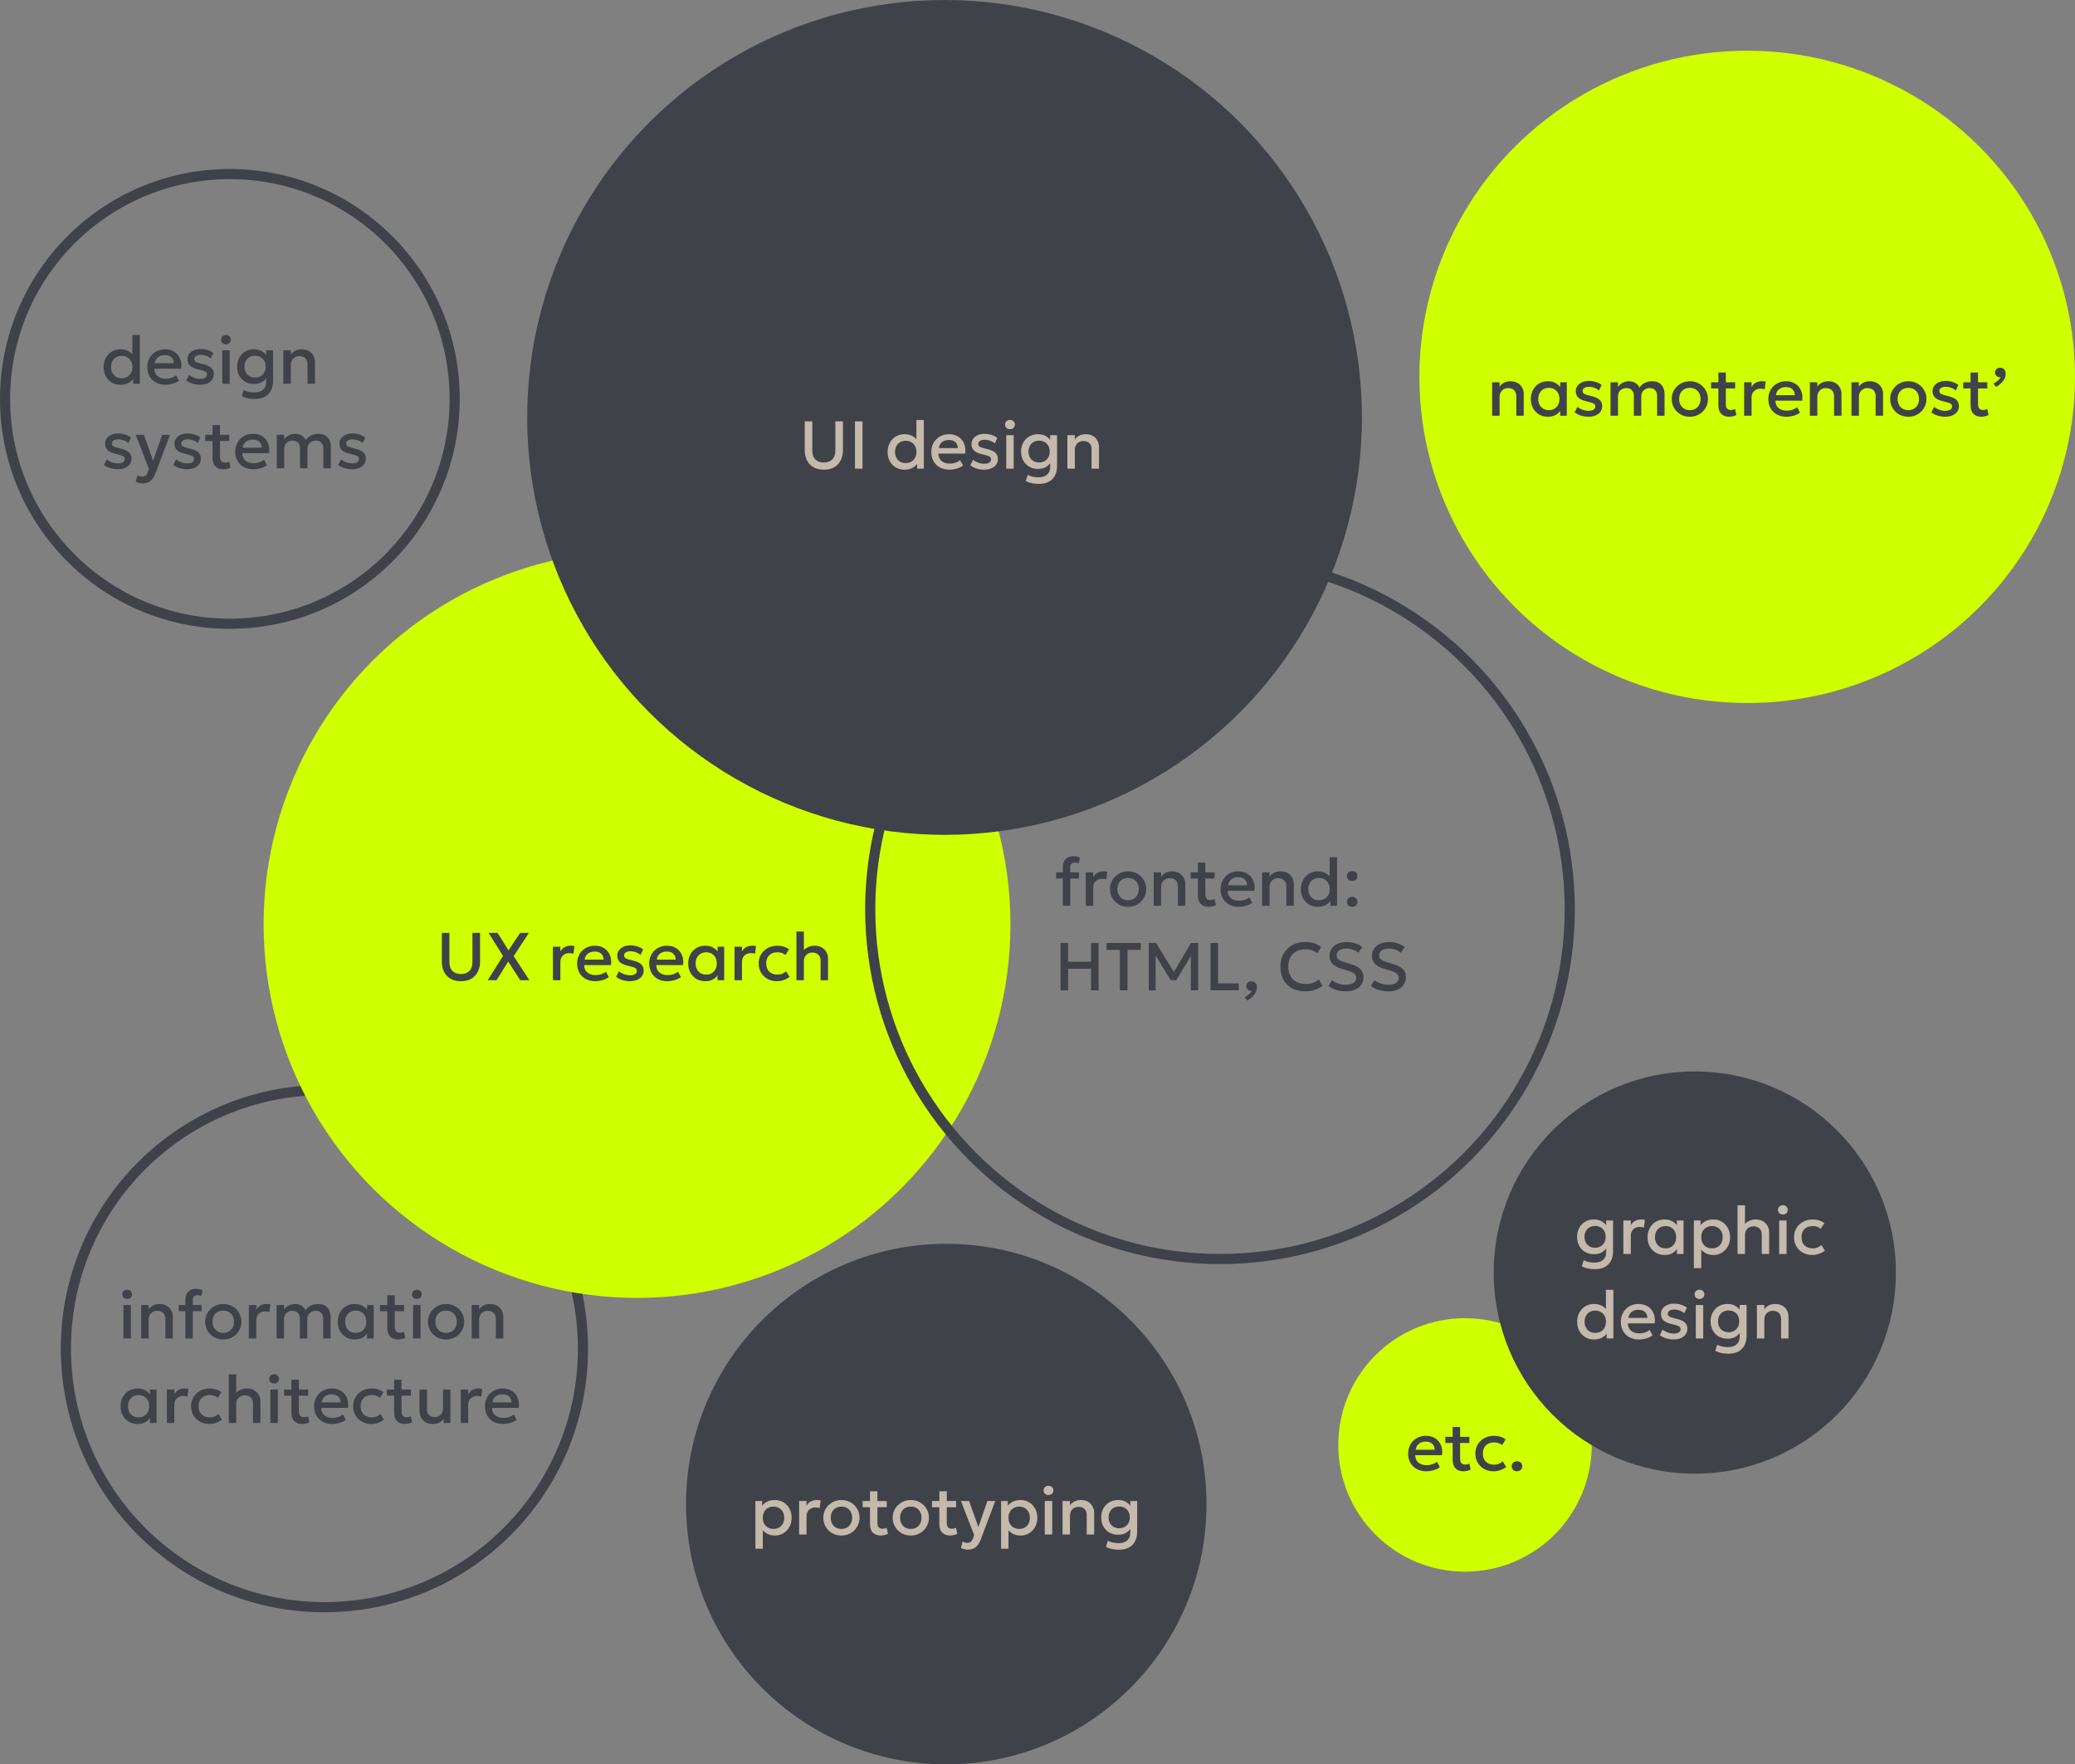 <svg width="614" height="522" viewBox="0 0 614 522" fill="none" xmlns="http://www.w3.org/2000/svg">
<rect x="0" y="0" width="614" height="522" fill="#808080" stroke="none"/>
<circle cx="96" cy="399" r="76.5" stroke="#3F4249" stroke-width="3"/>
<circle cx="280" cy="445" r="77" fill="#3F4249"/>
<circle cx="188.5" cy="273.5" r="110.5" fill="#d0ff00"/>
<circle cx="433.5" cy="427.5" r="37.5" fill="#d0ff00"/>
<circle cx="501.5" cy="376.5" r="59.5" fill="#3F4249"/>
<circle cx="68.021" cy="118.021" r="66.521" stroke="#3F4249" stroke-width="3"/>
<ellipse cx="517" cy="111.5" rx="97" ry="96.5" fill="#d0ff00"/>
<circle cx="361" cy="269" r="103.5" stroke="#3F4249" stroke-width="3"/>
<path d="M136.39 290.3C135.143 290.3 134.1 290.047 133.26 289.54C132.427 289.033 131.797 288.347 131.37 287.48C130.95 286.607 130.74 285.627 130.74 284.54V276H132.98V284.52C132.98 285.753 133.287 286.673 133.9 287.28C134.513 287.88 135.343 288.18 136.39 288.18C137.437 288.18 138.267 287.88 138.88 287.28C139.493 286.673 139.8 285.753 139.8 284.52V276H142.05V284.54C142.05 285.62 141.837 286.597 141.41 287.47C140.99 288.337 140.36 289.027 139.52 289.54C138.687 290.047 137.643 290.3 136.39 290.3ZM144.315 290L148.855 282.82L144.555 276H147.235L150.465 281.17L153.915 276H156.515L151.995 282.88L156.645 290H153.955L150.375 284.49L146.925 290H144.315ZM163.616 290V280.1H165.816V281.47C166.189 280.85 166.643 280.417 167.176 280.17C167.709 279.917 168.283 279.79 168.896 279.79C169.096 279.79 169.286 279.8 169.466 279.82C169.646 279.84 169.819 279.87 169.986 279.91L169.696 282.18C169.496 282.12 169.293 282.073 169.086 282.04C168.879 282.007 168.673 281.99 168.466 281.99C167.699 281.99 167.066 282.227 166.566 282.7C166.066 283.167 165.816 283.803 165.816 284.61V290H163.616ZM176.144 290.3C175.077 290.3 174.14 290.083 173.334 289.65C172.527 289.21 171.897 288.597 171.444 287.81C170.997 287.023 170.774 286.11 170.774 285.07C170.774 284.31 170.904 283.61 171.164 282.97C171.424 282.323 171.79 281.763 172.264 281.29C172.737 280.817 173.29 280.45 173.924 280.19C174.564 279.93 175.26 279.8 176.014 279.8C176.834 279.8 177.564 279.947 178.204 280.24C178.844 280.527 179.374 280.93 179.794 281.45C180.22 281.97 180.52 282.58 180.694 283.28C180.874 283.973 180.904 284.727 180.784 285.54H172.884C172.87 286.133 173 286.653 173.274 287.1C173.547 287.54 173.937 287.883 174.444 288.13C174.957 288.377 175.56 288.5 176.254 288.5C176.814 288.5 177.354 288.417 177.874 288.25C178.4 288.077 178.877 287.823 179.304 287.49L180.154 289.07C179.834 289.33 179.447 289.553 178.994 289.74C178.54 289.92 178.067 290.057 177.574 290.15C177.08 290.25 176.604 290.3 176.144 290.3ZM173.014 283.92H178.624C178.604 283.173 178.364 282.587 177.904 282.16C177.45 281.733 176.804 281.52 175.964 281.52C175.15 281.52 174.474 281.733 173.934 282.16C173.4 282.587 173.094 283.173 173.014 283.92ZM186.409 290.29C185.589 290.29 184.822 290.173 184.109 289.94C183.396 289.707 182.796 289.393 182.309 289L183.139 287.39C183.599 287.75 184.116 288.033 184.689 288.24C185.269 288.447 185.839 288.55 186.399 288.55C187.046 288.55 187.549 288.437 187.909 288.21C188.269 287.983 188.449 287.667 188.449 287.26C188.449 286.873 188.292 286.59 187.979 286.41C187.672 286.223 187.086 286.03 186.219 285.83C184.972 285.57 184.066 285.203 183.499 284.73C182.939 284.25 182.659 283.587 182.659 282.74C182.659 282.147 182.822 281.623 183.149 281.17C183.482 280.71 183.939 280.35 184.519 280.09C185.099 279.83 185.769 279.7 186.529 279.7C187.269 279.7 187.966 279.807 188.619 280.02C189.272 280.227 189.839 280.52 190.319 280.9L189.539 282.52C189.292 282.3 189.006 282.11 188.679 281.95C188.352 281.79 188.006 281.667 187.639 281.58C187.279 281.487 186.919 281.44 186.559 281.44C185.999 281.44 185.542 281.55 185.189 281.77C184.842 281.983 184.669 282.28 184.669 282.66C184.669 283.053 184.836 283.343 185.169 283.53C185.502 283.717 186.076 283.903 186.889 284.09C188.169 284.37 189.086 284.743 189.639 285.21C190.192 285.677 190.469 286.323 190.469 287.15C190.469 287.783 190.299 288.337 189.959 288.81C189.619 289.277 189.142 289.64 188.529 289.9C187.922 290.16 187.216 290.29 186.409 290.29ZM197.472 290.3C196.405 290.3 195.469 290.083 194.662 289.65C193.855 289.21 193.225 288.597 192.772 287.81C192.325 287.023 192.102 286.11 192.102 285.07C192.102 284.31 192.232 283.61 192.492 282.97C192.752 282.323 193.119 281.763 193.592 281.29C194.065 280.817 194.619 280.45 195.252 280.19C195.892 279.93 196.589 279.8 197.342 279.8C198.162 279.8 198.892 279.947 199.532 280.24C200.172 280.527 200.702 280.93 201.122 281.45C201.549 281.97 201.849 282.58 202.022 283.28C202.202 283.973 202.232 284.727 202.112 285.54H194.212C194.199 286.133 194.329 286.653 194.602 287.1C194.875 287.54 195.265 287.883 195.772 288.13C196.285 288.377 196.889 288.5 197.582 288.5C198.142 288.5 198.682 288.417 199.202 288.25C199.729 288.077 200.205 287.823 200.632 287.49L201.482 289.07C201.162 289.33 200.775 289.553 200.322 289.74C199.869 289.92 199.395 290.057 198.902 290.15C198.409 290.25 197.932 290.3 197.472 290.3ZM194.342 283.92H199.952C199.932 283.173 199.692 282.587 199.232 282.16C198.779 281.733 198.132 281.52 197.292 281.52C196.479 281.52 195.802 281.733 195.262 282.16C194.729 282.587 194.422 283.173 194.342 283.92ZM208.685 290.3C207.698 290.3 206.825 290.073 206.065 289.62C205.312 289.16 204.718 288.537 204.285 287.75C203.858 286.957 203.645 286.057 203.645 285.05C203.645 284.297 203.768 283.6 204.015 282.96C204.262 282.32 204.608 281.763 205.055 281.29C205.502 280.817 206.035 280.45 206.655 280.19C207.275 279.93 207.952 279.8 208.685 279.8C209.658 279.8 210.472 280.007 211.125 280.42C211.785 280.833 212.288 281.367 212.635 282.02L212.325 282.49V280.1H214.285V290H212.325V287.61L212.635 288.08C212.288 288.733 211.785 289.267 211.125 289.68C210.472 290.093 209.658 290.3 208.685 290.3ZM208.975 288.35C209.575 288.35 210.112 288.217 210.585 287.95C211.058 287.677 211.428 287.293 211.695 286.8C211.968 286.307 212.105 285.723 212.105 285.05C212.105 284.377 211.968 283.793 211.695 283.3C211.428 282.8 211.058 282.417 210.585 282.15C210.112 281.883 209.575 281.75 208.975 281.75C208.368 281.75 207.828 281.883 207.355 282.15C206.888 282.417 206.518 282.8 206.245 283.3C205.972 283.793 205.835 284.377 205.835 285.05C205.835 285.723 205.972 286.307 206.245 286.8C206.518 287.293 206.888 287.677 207.355 287.95C207.828 288.217 208.368 288.35 208.975 288.35ZM217.346 290V280.1H219.546V281.47C219.92 280.85 220.373 280.417 220.906 280.17C221.44 279.917 222.013 279.79 222.626 279.79C222.826 279.79 223.016 279.8 223.196 279.82C223.376 279.84 223.55 279.87 223.716 279.91L223.426 282.18C223.226 282.12 223.023 282.073 222.816 282.04C222.61 282.007 222.403 281.99 222.196 281.99C221.43 281.99 220.796 282.227 220.296 282.7C219.796 283.167 219.546 283.803 219.546 284.61V290H217.346ZM229.894 290.3C228.854 290.3 227.928 290.073 227.114 289.62C226.301 289.16 225.661 288.537 225.194 287.75C224.734 286.957 224.504 286.057 224.504 285.05C224.504 284.29 224.641 283.593 224.914 282.96C225.188 282.32 225.574 281.763 226.074 281.29C226.574 280.817 227.161 280.45 227.834 280.19C228.514 279.93 229.251 279.8 230.044 279.8C230.711 279.8 231.328 279.89 231.894 280.07C232.468 280.243 232.994 280.513 233.474 280.88L232.414 282.56C232.108 282.287 231.754 282.083 231.354 281.95C230.961 281.817 230.541 281.75 230.094 281.75C229.401 281.75 228.804 281.88 228.304 282.14C227.804 282.4 227.414 282.777 227.134 283.27C226.861 283.757 226.724 284.347 226.724 285.04C226.724 286.073 227.024 286.883 227.624 287.47C228.231 288.057 229.054 288.35 230.094 288.35C230.588 288.35 231.054 288.26 231.494 288.08C231.934 287.893 232.301 287.65 232.594 287.35L233.644 289.02C233.118 289.42 232.531 289.733 231.884 289.96C231.238 290.187 230.574 290.3 229.894 290.3ZM235.667 290V275.6H237.867V282.12L237.417 281.63C237.857 281.017 238.387 280.56 239.007 280.26C239.627 279.953 240.28 279.8 240.967 279.8C241.867 279.8 242.617 279.983 243.217 280.35C243.817 280.71 244.267 281.177 244.567 281.75C244.867 282.323 245.017 282.92 245.017 283.54V290H242.817V284.17C242.817 283.477 242.6 282.913 242.167 282.48C241.733 282.047 241.143 281.827 240.397 281.82C239.903 281.82 239.467 281.93 239.087 282.15C238.707 282.363 238.407 282.667 238.187 283.06C237.973 283.453 237.867 283.91 237.867 284.43V290H235.667Z" fill="#3F4249"/>
<path d="M223.53 458.2V444.1H225.51V445.49C225.903 444.99 226.407 444.583 227.02 444.27C227.633 443.957 228.39 443.8 229.29 443.8C230.257 443.8 231.113 444.03 231.86 444.49C232.613 444.943 233.2 445.567 233.62 446.36C234.04 447.147 234.25 448.043 234.25 449.05C234.25 449.777 234.13 450.46 233.89 451.1C233.65 451.733 233.307 452.29 232.86 452.77C232.42 453.25 231.893 453.627 231.28 453.9C230.673 454.167 230 454.3 229.26 454.3C228.487 454.3 227.807 454.16 227.22 453.88C226.633 453.6 226.133 453.223 225.72 452.75V458.2H223.53ZM228.89 452.35C229.503 452.35 230.047 452.217 230.52 451.95C231 451.677 231.373 451.293 231.64 450.8C231.913 450.307 232.05 449.723 232.05 449.05C232.05 448.377 231.913 447.793 231.64 447.3C231.367 446.8 230.99 446.417 230.51 446.15C230.037 445.883 229.497 445.75 228.89 445.75C228.277 445.75 227.73 445.883 227.25 446.15C226.777 446.417 226.403 446.8 226.13 447.3C225.857 447.793 225.72 448.377 225.72 449.05C225.72 449.723 225.857 450.307 226.13 450.8C226.403 451.293 226.777 451.677 227.25 451.95C227.73 452.217 228.277 452.35 228.89 452.35ZM236.46 454V444.1H238.66V445.47C239.033 444.85 239.486 444.417 240.02 444.17C240.553 443.917 241.126 443.79 241.74 443.79C241.94 443.79 242.13 443.8 242.31 443.82C242.49 443.84 242.663 443.87 242.83 443.91L242.54 446.18C242.34 446.12 242.136 446.073 241.93 446.04C241.723 446.007 241.516 445.99 241.31 445.99C240.543 445.99 239.91 446.227 239.41 446.7C238.91 447.167 238.66 447.803 238.66 448.61V454H236.46ZM248.978 454.3C247.944 454.3 247.021 454.063 246.208 453.59C245.401 453.11 244.768 452.473 244.308 451.68C243.848 450.88 243.618 450.003 243.618 449.05C243.618 448.343 243.748 447.677 244.008 447.05C244.274 446.417 244.648 445.857 245.128 445.37C245.614 444.883 246.184 444.5 246.838 444.22C247.491 443.94 248.208 443.8 248.988 443.8C250.021 443.8 250.941 444.04 251.748 444.52C252.561 444.993 253.198 445.63 253.658 446.43C254.118 447.223 254.348 448.097 254.348 449.05C254.348 449.75 254.214 450.417 253.948 451.05C253.688 451.683 253.318 452.243 252.838 452.73C252.358 453.217 251.791 453.6 251.138 453.88C250.484 454.16 249.764 454.3 248.978 454.3ZM248.978 452.35C249.591 452.35 250.134 452.217 250.608 451.95C251.088 451.677 251.464 451.293 251.738 450.8C252.011 450.307 252.148 449.723 252.148 449.05C252.148 448.377 252.011 447.793 251.738 447.3C251.464 446.8 251.088 446.417 250.608 446.15C250.134 445.883 249.591 445.75 248.978 445.75C248.364 445.75 247.818 445.883 247.338 446.15C246.864 446.417 246.491 446.8 246.218 447.3C245.951 447.793 245.818 448.377 245.818 449.05C245.818 449.723 245.954 450.307 246.228 450.8C246.501 451.293 246.874 451.677 247.348 451.95C247.828 452.217 248.371 452.35 248.978 452.35ZM260.62 454.3C259.653 454.3 258.88 454.02 258.3 453.46C257.72 452.9 257.43 452.043 257.43 450.89V441.21H259.63V444.1H262.38V445.92H259.63V450.41C259.63 451.103 259.76 451.593 260.02 451.88C260.286 452.16 260.66 452.3 261.14 452.3C261.373 452.3 261.593 452.273 261.8 452.22C262.006 452.167 262.193 452.097 262.36 452.01L262.75 453.79C262.463 453.937 262.133 454.057 261.76 454.15C261.393 454.25 261.013 454.3 260.62 454.3ZM255.26 445.92V444.1H257.72V445.92H255.26ZM269.505 454.3C268.472 454.3 267.548 454.063 266.735 453.59C265.928 453.11 265.295 452.473 264.835 451.68C264.375 450.88 264.145 450.003 264.145 449.05C264.145 448.343 264.275 447.677 264.535 447.05C264.802 446.417 265.175 445.857 265.655 445.37C266.142 444.883 266.712 444.5 267.365 444.22C268.018 443.94 268.735 443.8 269.515 443.8C270.548 443.8 271.468 444.04 272.275 444.52C273.088 444.993 273.725 445.63 274.185 446.43C274.645 447.223 274.875 448.097 274.875 449.05C274.875 449.75 274.742 450.417 274.475 451.05C274.215 451.683 273.845 452.243 273.365 452.73C272.885 453.217 272.318 453.6 271.665 453.88C271.012 454.16 270.292 454.3 269.505 454.3ZM269.505 452.35C270.118 452.35 270.662 452.217 271.135 451.95C271.615 451.677 271.992 451.293 272.265 450.8C272.538 450.307 272.675 449.723 272.675 449.05C272.675 448.377 272.538 447.793 272.265 447.3C271.992 446.8 271.615 446.417 271.135 446.15C270.662 445.883 270.118 445.75 269.505 445.75C268.892 445.75 268.345 445.883 267.865 446.15C267.392 446.417 267.018 446.8 266.745 447.3C266.478 447.793 266.345 448.377 266.345 449.05C266.345 449.723 266.482 450.307 266.755 450.8C267.028 451.293 267.402 451.677 267.875 451.95C268.355 452.217 268.898 452.35 269.505 452.35ZM281.147 454.3C280.18 454.3 279.407 454.02 278.827 453.46C278.247 452.9 277.957 452.043 277.957 450.89V441.21H280.157V444.1H282.907V445.92H280.157V450.41C280.157 451.103 280.287 451.593 280.547 451.88C280.814 452.16 281.187 452.3 281.667 452.3C281.9 452.3 282.12 452.273 282.327 452.22C282.534 452.167 282.72 452.097 282.887 452.01L283.277 453.79C282.99 453.937 282.66 454.057 282.287 454.15C281.92 454.25 281.54 454.3 281.147 454.3ZM275.787 445.92V444.1H278.247V445.92H275.787ZM286.431 458.48C286.071 458.48 285.717 458.44 285.371 458.36C285.024 458.28 284.684 458.143 284.351 457.95L284.851 456.07C285.057 456.203 285.284 456.303 285.531 456.37C285.777 456.437 285.997 456.47 286.191 456.47C286.657 456.47 287.024 456.36 287.291 456.14C287.557 455.92 287.767 455.58 287.921 455.12L288.251 454.16L284.351 444.1H286.761L289.501 451.78L292.171 444.1H294.501L290.221 455.43C289.914 456.223 289.571 456.84 289.191 457.28C288.811 457.727 288.391 458.037 287.931 458.21C287.471 458.39 286.971 458.48 286.431 458.48ZM296.225 458.2V444.1H298.205V445.49C298.599 444.99 299.102 444.583 299.715 444.27C300.329 443.957 301.085 443.8 301.985 443.8C302.952 443.8 303.809 444.03 304.555 444.49C305.309 444.943 305.895 445.567 306.315 446.36C306.735 447.147 306.945 448.043 306.945 449.05C306.945 449.777 306.825 450.46 306.585 451.1C306.345 451.733 306.002 452.29 305.555 452.77C305.115 453.25 304.589 453.627 303.975 453.9C303.369 454.167 302.695 454.3 301.955 454.3C301.182 454.3 300.502 454.16 299.915 453.88C299.329 453.6 298.829 453.223 298.415 452.75V458.2H296.225ZM301.585 452.35C302.199 452.35 302.742 452.217 303.215 451.95C303.695 451.677 304.069 451.293 304.335 450.8C304.609 450.307 304.745 449.723 304.745 449.05C304.745 448.377 304.609 447.793 304.335 447.3C304.062 446.8 303.685 446.417 303.205 446.15C302.732 445.883 302.192 445.75 301.585 445.75C300.972 445.75 300.425 445.883 299.945 446.15C299.472 446.417 299.099 446.8 298.825 447.3C298.552 447.793 298.415 448.377 298.415 449.05C298.415 449.723 298.552 450.307 298.825 450.8C299.099 451.293 299.472 451.677 299.945 451.95C300.425 452.217 300.972 452.35 301.585 452.35ZM309.155 454V444.1H311.355V454H309.155ZM310.255 442.33C309.862 442.33 309.522 442.203 309.235 441.95C308.948 441.697 308.805 441.363 308.805 440.95C308.805 440.543 308.948 440.213 309.235 439.96C309.522 439.7 309.862 439.57 310.255 439.57C310.648 439.57 310.988 439.7 311.275 439.96C311.562 440.213 311.705 440.543 311.705 440.95C311.705 441.363 311.562 441.697 311.275 441.95C310.988 442.203 310.648 442.33 310.255 442.33ZM314.409 454V444.1H316.609V445.36C317.022 444.807 317.502 444.41 318.049 444.17C318.596 443.923 319.162 443.8 319.749 443.8C320.656 443.8 321.406 443.98 321.999 444.34C322.592 444.7 323.032 445.163 323.319 445.73C323.612 446.297 323.759 446.88 323.759 447.48V454H321.559V448.16C321.559 447.453 321.346 446.887 320.919 446.46C320.499 446.033 319.912 445.82 319.159 445.82C318.666 445.82 318.226 445.93 317.839 446.15C317.459 446.37 317.159 446.677 316.939 447.07C316.719 447.457 316.609 447.91 316.609 448.43V454H314.409ZM331.034 458.5C330.374 458.5 329.72 458.437 329.074 458.31C328.434 458.183 327.824 457.97 327.244 457.67L327.794 455.85C328.3 456.097 328.817 456.277 329.344 456.39C329.877 456.503 330.404 456.56 330.924 456.56C332.07 456.56 332.944 456.287 333.544 455.74C334.144 455.2 334.444 454.477 334.444 453.57V451.41L334.744 451.88C334.417 452.533 333.927 453.063 333.274 453.47C332.627 453.87 331.817 454.07 330.844 454.07C329.844 454.07 328.967 453.847 328.214 453.4C327.467 452.947 326.884 452.333 326.464 451.56C326.05 450.78 325.844 449.907 325.844 448.94C325.844 448.213 325.964 447.54 326.204 446.92C326.444 446.293 326.784 445.747 327.224 445.28C327.664 444.813 328.19 444.45 328.804 444.19C329.417 443.93 330.097 443.8 330.844 443.8C331.817 443.8 332.627 444.003 333.274 444.41C333.927 444.81 334.417 445.337 334.744 445.99L334.444 446.46V444.09H336.494V453.08C336.494 454.793 336.034 456.123 335.114 457.07C334.194 458.023 332.834 458.5 331.034 458.5ZM331.174 452.16C331.78 452.16 332.32 452.027 332.794 451.76C333.267 451.493 333.637 451.12 333.904 450.64C334.17 450.16 334.304 449.593 334.304 448.94C334.304 448.287 334.17 447.717 333.904 447.23C333.637 446.743 333.267 446.37 332.794 446.11C332.32 445.843 331.78 445.71 331.174 445.71C330.56 445.71 330.017 445.843 329.544 446.11C329.077 446.37 328.71 446.743 328.444 447.23C328.177 447.717 328.044 448.287 328.044 448.94C328.044 449.593 328.177 450.16 328.444 450.64C328.71 451.12 329.077 451.493 329.544 451.76C330.017 452.027 330.56 452.16 331.174 452.16Z" fill="#C4B9AB"/>
<path d="M36.53 396V386.1H38.73V396H36.53ZM37.63 384.33C37.237 384.33 36.897 384.203 36.61 383.95C36.323 383.697 36.18 383.363 36.18 382.95C36.18 382.543 36.323 382.213 36.61 381.96C36.897 381.7 37.237 381.57 37.63 381.57C38.023 381.57 38.363 381.7 38.65 381.96C38.937 382.213 39.08 382.543 39.08 382.95C39.08 383.363 38.937 383.697 38.65 383.95C38.363 384.203 38.023 384.33 37.63 384.33ZM41.784 396V386.1H43.984V387.36C44.397 386.807 44.877 386.41 45.424 386.17C45.971 385.923 46.537 385.8 47.124 385.8C48.031 385.8 48.781 385.98 49.374 386.34C49.967 386.7 50.407 387.163 50.694 387.73C50.987 388.297 51.134 388.88 51.134 389.48V396H48.934V390.16C48.934 389.453 48.721 388.887 48.294 388.46C47.874 388.033 47.287 387.82 46.534 387.82C46.041 387.82 45.601 387.93 45.214 388.15C44.834 388.37 44.534 388.677 44.314 389.07C44.094 389.457 43.984 389.91 43.984 390.43V396H41.784ZM54.863 396V384.48C54.863 383.493 55.147 382.717 55.713 382.15C56.287 381.583 57.077 381.3 58.083 381.3C58.45 381.3 58.783 381.34 59.083 381.42C59.39 381.493 59.673 381.6 59.933 381.74L59.523 383.48C59.33 383.373 59.143 383.3 58.963 383.26C58.783 383.22 58.607 383.2 58.433 383.2C58.027 383.2 57.693 383.303 57.433 383.51C57.18 383.717 57.053 384.07 57.053 384.57V386.1H59.653V387.92H57.053V396H54.863ZM52.873 387.92V386.1H55.153V387.92H52.873ZM66.059 396.3C65.026 396.3 64.103 396.063 63.289 395.59C62.483 395.11 61.849 394.473 61.389 393.68C60.929 392.88 60.7 392.003 60.7 391.05C60.7 390.343 60.83 389.677 61.09 389.05C61.356 388.417 61.73 387.857 62.209 387.37C62.696 386.883 63.266 386.5 63.919 386.22C64.573 385.94 65.29 385.8 66.07 385.8C67.103 385.8 68.023 386.04 68.829 386.52C69.643 386.993 70.279 387.63 70.74 388.43C71.2 389.223 71.43 390.097 71.43 391.05C71.43 391.75 71.296 392.417 71.029 393.05C70.769 393.683 70.4 394.243 69.919 394.73C69.439 395.217 68.873 395.6 68.219 395.88C67.566 396.16 66.846 396.3 66.059 396.3ZM66.059 394.35C66.673 394.35 67.216 394.217 67.689 393.95C68.169 393.677 68.546 393.293 68.82 392.8C69.093 392.307 69.23 391.723 69.23 391.05C69.23 390.377 69.093 389.793 68.82 389.3C68.546 388.8 68.169 388.417 67.689 388.15C67.216 387.883 66.673 387.75 66.059 387.75C65.446 387.75 64.9 387.883 64.419 388.15C63.946 388.417 63.573 388.8 63.3 389.3C63.033 389.793 62.9 390.377 62.9 391.05C62.9 391.723 63.036 392.307 63.309 392.8C63.583 393.293 63.956 393.677 64.43 393.95C64.909 394.217 65.453 394.35 66.059 394.35ZM73.639 396V386.1H75.839V387.47C76.213 386.85 76.666 386.417 77.199 386.17C77.733 385.917 78.306 385.79 78.919 385.79C79.119 385.79 79.309 385.8 79.489 385.82C79.669 385.84 79.843 385.87 80.009 385.91L79.719 388.18C79.519 388.12 79.316 388.073 79.109 388.04C78.903 388.007 78.696 387.99 78.489 387.99C77.723 387.99 77.089 388.227 76.589 388.7C76.089 389.167 75.839 389.803 75.839 390.61V396H73.639ZM81.843 396V386.1H84.043V387.46C84.309 387.073 84.616 386.76 84.963 386.52C85.309 386.273 85.676 386.093 86.062 385.98C86.449 385.86 86.843 385.8 87.243 385.8C88.049 385.8 88.719 385.977 89.252 386.33C89.793 386.683 90.172 387.137 90.392 387.69C90.886 386.97 91.459 386.477 92.112 386.21C92.766 385.937 93.422 385.8 94.082 385.8C94.996 385.8 95.726 385.98 96.272 386.34C96.819 386.7 97.213 387.163 97.453 387.73C97.699 388.297 97.823 388.88 97.823 389.48V396H95.623V390.12C95.623 389.433 95.433 388.88 95.052 388.46C94.679 388.033 94.132 387.82 93.412 387.82C92.939 387.82 92.516 387.923 92.142 388.13C91.769 388.337 91.472 388.623 91.252 388.99C91.039 389.35 90.933 389.767 90.933 390.24V396H88.733V390.12C88.733 389.433 88.546 388.88 88.172 388.46C87.799 388.033 87.249 387.82 86.522 387.82C86.056 387.82 85.632 387.923 85.252 388.13C84.879 388.337 84.582 388.623 84.362 388.99C84.149 389.35 84.043 389.767 84.043 390.24V396H81.843ZM104.978 396.3C103.991 396.3 103.118 396.073 102.358 395.62C101.604 395.16 101.011 394.537 100.578 393.75C100.151 392.957 99.938 392.057 99.938 391.05C99.938 390.297 100.061 389.6 100.308 388.96C100.554 388.32 100.901 387.763 101.348 387.29C101.794 386.817 102.328 386.45 102.948 386.19C103.568 385.93 104.244 385.8 104.978 385.8C105.951 385.8 106.764 386.007 107.418 386.42C108.078 386.833 108.581 387.367 108.928 388.02L108.618 388.49V386.1H110.578V396H108.618V393.61L108.928 394.08C108.581 394.733 108.078 395.267 107.418 395.68C106.764 396.093 105.951 396.3 104.978 396.3ZM105.268 394.35C105.868 394.35 106.404 394.217 106.878 393.95C107.351 393.677 107.721 393.293 107.988 392.8C108.261 392.307 108.398 391.723 108.398 391.05C108.398 390.377 108.261 389.793 107.988 389.3C107.721 388.8 107.351 388.417 106.878 388.15C106.404 387.883 105.868 387.75 105.268 387.75C104.661 387.75 104.121 387.883 103.648 388.15C103.181 388.417 102.811 388.8 102.538 389.3C102.264 389.793 102.128 390.377 102.128 391.05C102.128 391.723 102.264 392.307 102.538 392.8C102.811 393.293 103.181 393.677 103.648 393.95C104.121 394.217 104.661 394.35 105.268 394.35ZM117.799 396.3C116.833 396.3 116.059 396.02 115.479 395.46C114.899 394.9 114.609 394.043 114.609 392.89V383.21H116.809V386.1H119.559V387.92H116.809V392.41C116.809 393.103 116.939 393.593 117.199 393.88C117.466 394.16 117.839 394.3 118.319 394.3C118.553 394.3 118.773 394.273 118.979 394.22C119.186 394.167 119.373 394.097 119.539 394.01L119.929 395.79C119.643 395.937 119.313 396.057 118.939 396.15C118.573 396.25 118.193 396.3 117.799 396.3ZM112.439 387.92V386.1H114.899V387.92H112.439ZM122.233 396V386.1H124.433V396H122.233ZM123.333 384.33C122.94 384.33 122.6 384.203 122.313 383.95C122.026 383.697 121.883 383.363 121.883 382.95C121.883 382.543 122.026 382.213 122.313 381.96C122.6 381.7 122.94 381.57 123.333 381.57C123.726 381.57 124.066 381.7 124.353 381.96C124.64 382.213 124.783 382.543 124.783 382.95C124.783 383.363 124.64 383.697 124.353 383.95C124.066 384.203 123.726 384.33 123.333 384.33ZM131.997 396.3C130.964 396.3 130.04 396.063 129.227 395.59C128.42 395.11 127.787 394.473 127.327 393.68C126.867 392.88 126.637 392.003 126.637 391.05C126.637 390.343 126.767 389.677 127.027 389.05C127.294 388.417 127.667 387.857 128.147 387.37C128.634 386.883 129.204 386.5 129.857 386.22C130.51 385.94 131.227 385.8 132.007 385.8C133.04 385.8 133.96 386.04 134.767 386.52C135.58 386.993 136.217 387.63 136.677 388.43C137.137 389.223 137.367 390.097 137.367 391.05C137.367 391.75 137.234 392.417 136.967 393.05C136.707 393.683 136.337 394.243 135.857 394.73C135.377 395.217 134.81 395.6 134.157 395.88C133.504 396.16 132.784 396.3 131.997 396.3ZM131.997 394.35C132.61 394.35 133.154 394.217 133.627 393.95C134.107 393.677 134.484 393.293 134.757 392.8C135.03 392.307 135.167 391.723 135.167 391.05C135.167 390.377 135.03 389.793 134.757 389.3C134.484 388.8 134.107 388.417 133.627 388.15C133.154 387.883 132.61 387.75 131.997 387.75C131.384 387.75 130.837 387.883 130.357 388.15C129.884 388.417 129.51 388.8 129.237 389.3C128.97 389.793 128.837 390.377 128.837 391.05C128.837 391.723 128.974 392.307 129.247 392.8C129.52 393.293 129.894 393.677 130.367 393.95C130.847 394.217 131.39 394.35 131.997 394.35ZM139.577 396V386.1H141.777V387.36C142.19 386.807 142.67 386.41 143.217 386.17C143.764 385.923 144.33 385.8 144.917 385.8C145.824 385.8 146.574 385.98 147.167 386.34C147.76 386.7 148.2 387.163 148.487 387.73C148.78 388.297 148.927 388.88 148.927 389.48V396H146.727V390.16C146.727 389.453 146.514 388.887 146.087 388.46C145.667 388.033 145.08 387.82 144.327 387.82C143.834 387.82 143.394 387.93 143.007 388.15C142.627 388.37 142.327 388.677 142.107 389.07C141.887 389.457 141.777 389.91 141.777 390.43V396H139.577ZM40.72 421.3C39.733 421.3 38.86 421.073 38.1 420.62C37.347 420.16 36.753 419.537 36.32 418.75C35.893 417.957 35.68 417.057 35.68 416.05C35.68 415.297 35.803 414.6 36.05 413.96C36.297 413.32 36.643 412.763 37.09 412.29C37.537 411.817 38.07 411.45 38.69 411.19C39.31 410.93 39.987 410.8 40.72 410.8C41.693 410.8 42.507 411.007 43.16 411.42C43.82 411.833 44.323 412.367 44.67 413.02L44.36 413.49V411.1H46.32V421H44.36V418.61L44.67 419.08C44.323 419.733 43.82 420.267 43.16 420.68C42.507 421.093 41.693 421.3 40.72 421.3ZM41.01 419.35C41.61 419.35 42.147 419.217 42.62 418.95C43.093 418.677 43.463 418.293 43.73 417.8C44.003 417.307 44.14 416.723 44.14 416.05C44.14 415.377 44.003 414.793 43.73 414.3C43.463 413.8 43.093 413.417 42.62 413.15C42.147 412.883 41.61 412.75 41.01 412.75C40.403 412.75 39.863 412.883 39.39 413.15C38.923 413.417 38.553 413.8 38.28 414.3C38.007 414.793 37.87 415.377 37.87 416.05C37.87 416.723 38.007 417.307 38.28 417.8C38.553 418.293 38.923 418.677 39.39 418.95C39.863 419.217 40.403 419.35 41.01 419.35ZM49.382 421V411.1H51.582V412.47C51.955 411.85 52.408 411.417 52.942 411.17C53.475 410.917 54.048 410.79 54.662 410.79C54.862 410.79 55.052 410.8 55.232 410.82C55.412 410.84 55.585 410.87 55.752 410.91L55.462 413.18C55.262 413.12 55.058 413.073 54.852 413.04C54.645 413.007 54.438 412.99 54.232 412.99C53.465 412.99 52.832 413.227 52.332 413.7C51.832 414.167 51.582 414.803 51.582 415.61V421H49.382ZM61.929 421.3C60.889 421.3 59.963 421.073 59.149 420.62C58.336 420.16 57.696 419.537 57.229 418.75C56.769 417.957 56.539 417.057 56.539 416.05C56.539 415.29 56.676 414.593 56.949 413.96C57.223 413.32 57.609 412.763 58.109 412.29C58.609 411.817 59.196 411.45 59.869 411.19C60.549 410.93 61.286 410.8 62.079 410.8C62.746 410.8 63.363 410.89 63.929 411.07C64.503 411.243 65.029 411.513 65.509 411.88L64.449 413.56C64.143 413.287 63.789 413.083 63.389 412.95C62.996 412.817 62.576 412.75 62.129 412.75C61.436 412.75 60.839 412.88 60.339 413.14C59.839 413.4 59.449 413.777 59.169 414.27C58.896 414.757 58.759 415.347 58.759 416.04C58.759 417.073 59.059 417.883 59.659 418.47C60.266 419.057 61.089 419.35 62.129 419.35C62.623 419.35 63.089 419.26 63.529 419.08C63.969 418.893 64.336 418.65 64.629 418.35L65.679 420.02C65.153 420.42 64.566 420.733 63.919 420.96C63.273 421.187 62.609 421.3 61.929 421.3ZM67.702 421V406.6H69.902V413.12L69.452 412.63C69.892 412.017 70.422 411.56 71.042 411.26C71.662 410.953 72.315 410.8 73.002 410.8C73.902 410.8 74.652 410.983 75.252 411.35C75.852 411.71 76.302 412.177 76.602 412.75C76.902 413.323 77.052 413.92 77.052 414.54V421H74.852V415.17C74.852 414.477 74.635 413.913 74.202 413.48C73.769 413.047 73.178 412.827 72.432 412.82C71.939 412.82 71.502 412.93 71.122 413.15C70.742 413.363 70.442 413.667 70.222 414.06C70.008 414.453 69.902 414.91 69.902 415.43V421H67.702ZM80.007 421V411.1H82.207V421H80.007ZM81.107 409.33C80.713 409.33 80.373 409.203 80.087 408.95C79.8 408.697 79.657 408.363 79.657 407.95C79.657 407.543 79.8 407.213 80.087 406.96C80.373 406.7 80.713 406.57 81.107 406.57C81.5 406.57 81.84 406.7 82.127 406.96C82.413 407.213 82.557 407.543 82.557 407.95C82.557 408.363 82.413 408.697 82.127 408.95C81.84 409.203 81.5 409.33 81.107 409.33ZM89.421 421.3C88.454 421.3 87.68 421.02 87.1 420.46C86.52 419.9 86.231 419.043 86.231 417.89V408.21H88.43V411.1H91.18V412.92H88.43V417.41C88.43 418.103 88.561 418.593 88.82 418.88C89.087 419.16 89.46 419.3 89.941 419.3C90.174 419.3 90.394 419.273 90.6 419.22C90.807 419.167 90.994 419.097 91.16 419.01L91.55 420.79C91.264 420.937 90.934 421.057 90.561 421.15C90.194 421.25 89.814 421.3 89.421 421.3ZM84.061 412.92V411.1H86.52V412.92H84.061ZM98.316 421.3C97.249 421.3 96.312 421.083 95.506 420.65C94.699 420.21 94.069 419.597 93.616 418.81C93.169 418.023 92.946 417.11 92.946 416.07C92.946 415.31 93.076 414.61 93.336 413.97C93.596 413.323 93.962 412.763 94.436 412.29C94.909 411.817 95.462 411.45 96.096 411.19C96.736 410.93 97.432 410.8 98.186 410.8C99.006 410.8 99.736 410.947 100.376 411.24C101.016 411.527 101.546 411.93 101.966 412.45C102.392 412.97 102.692 413.58 102.866 414.28C103.046 414.973 103.076 415.727 102.956 416.54H95.056C95.042 417.133 95.172 417.653 95.446 418.1C95.719 418.54 96.109 418.883 96.616 419.13C97.129 419.377 97.732 419.5 98.426 419.5C98.986 419.5 99.526 419.417 100.046 419.25C100.572 419.077 101.049 418.823 101.476 418.49L102.326 420.07C102.006 420.33 101.619 420.553 101.166 420.74C100.712 420.92 100.239 421.057 99.746 421.15C99.252 421.25 98.776 421.3 98.316 421.3ZM95.186 414.92H100.796C100.776 414.173 100.536 413.587 100.076 413.16C99.622 412.733 98.976 412.52 98.136 412.52C97.322 412.52 96.646 412.733 96.106 413.16C95.572 413.587 95.266 414.173 95.186 414.92ZM109.879 421.3C108.839 421.3 107.912 421.073 107.099 420.62C106.285 420.16 105.645 419.537 105.179 418.75C104.719 417.957 104.489 417.057 104.489 416.05C104.489 415.29 104.625 414.593 104.899 413.96C105.172 413.32 105.559 412.763 106.059 412.29C106.559 411.817 107.145 411.45 107.819 411.19C108.499 410.93 109.235 410.8 110.029 410.8C110.695 410.8 111.312 410.89 111.879 411.07C112.452 411.243 112.979 411.513 113.459 411.88L112.399 413.56C112.092 413.287 111.739 413.083 111.339 412.95C110.945 412.817 110.525 412.75 110.079 412.75C109.385 412.75 108.789 412.88 108.289 413.14C107.789 413.4 107.399 413.777 107.119 414.27C106.845 414.757 106.709 415.347 106.709 416.04C106.709 417.073 107.009 417.883 107.609 418.47C108.215 419.057 109.039 419.35 110.079 419.35C110.572 419.35 111.039 419.26 111.479 419.08C111.919 418.893 112.285 418.65 112.579 418.35L113.629 420.02C113.102 420.42 112.515 420.733 111.869 420.96C111.222 421.187 110.559 421.3 109.879 421.3ZM119.811 421.3C118.844 421.3 118.071 421.02 117.491 420.46C116.911 419.9 116.621 419.043 116.621 417.89V408.21H118.821V411.1H121.571V412.92H118.821V417.41C118.821 418.103 118.951 418.593 119.211 418.88C119.478 419.16 119.851 419.3 120.331 419.3C120.564 419.3 120.784 419.273 120.991 419.22C121.198 419.167 121.384 419.097 121.551 419.01L121.941 420.79C121.654 420.937 121.324 421.057 120.951 421.15C120.584 421.25 120.204 421.3 119.811 421.3ZM114.451 412.92V411.1H116.911V412.92H114.451ZM128.065 421.3C127.178 421.3 126.445 421.123 125.865 420.77C125.292 420.41 124.862 419.937 124.575 419.35C124.288 418.763 124.145 418.123 124.145 417.43V411.1H126.345V417.02C126.345 417.7 126.545 418.247 126.945 418.66C127.352 419.067 127.912 419.27 128.625 419.27C129.092 419.27 129.508 419.167 129.875 418.96C130.242 418.747 130.532 418.45 130.745 418.07C130.965 417.69 131.075 417.25 131.075 416.75V411.1H133.275V421H131.295V419.83C130.908 420.297 130.448 420.66 129.915 420.92C129.388 421.173 128.772 421.3 128.065 421.3ZM136.335 421V411.1H138.535V412.47C138.908 411.85 139.361 411.417 139.895 411.17C140.428 410.917 141.001 410.79 141.615 410.79C141.815 410.79 142.005 410.8 142.185 410.82C142.365 410.84 142.538 410.87 142.705 410.91L142.415 413.18C142.215 413.12 142.011 413.073 141.805 413.04C141.598 413.007 141.391 412.99 141.185 412.99C140.418 412.99 139.785 413.227 139.285 413.7C138.785 414.167 138.535 414.803 138.535 415.61V421H136.335ZM148.863 421.3C147.796 421.3 146.859 421.083 146.053 420.65C145.246 420.21 144.616 419.597 144.163 418.81C143.716 418.023 143.493 417.11 143.493 416.07C143.493 415.31 143.623 414.61 143.883 413.97C144.143 413.323 144.509 412.763 144.983 412.29C145.456 411.817 146.009 411.45 146.643 411.19C147.283 410.93 147.979 410.8 148.733 410.8C149.553 410.8 150.283 410.947 150.923 411.24C151.563 411.527 152.093 411.93 152.513 412.45C152.939 412.97 153.239 413.58 153.413 414.28C153.593 414.973 153.623 415.727 153.503 416.54H145.603C145.589 417.133 145.719 417.653 145.993 418.1C146.266 418.54 146.656 418.883 147.163 419.13C147.676 419.377 148.279 419.5 148.973 419.5C149.533 419.5 150.073 419.417 150.593 419.25C151.119 419.077 151.596 418.823 152.023 418.49L152.873 420.07C152.553 420.33 152.166 420.553 151.713 420.74C151.259 420.92 150.786 421.057 150.293 421.15C149.799 421.25 149.323 421.3 148.863 421.3ZM145.733 414.92H151.343C151.323 414.173 151.083 413.587 150.623 413.16C150.169 412.733 149.523 412.52 148.683 412.52C147.869 412.52 147.193 412.733 146.653 413.16C146.119 413.587 145.813 414.173 145.733 414.92Z" fill="#3F4249"/>
<path d="M471.85 375.5C471.19 375.5 470.537 375.437 469.89 375.31C469.25 375.183 468.64 374.97 468.06 374.67L468.61 372.85C469.117 373.097 469.633 373.277 470.16 373.39C470.693 373.503 471.22 373.56 471.74 373.56C472.887 373.56 473.76 373.287 474.36 372.74C474.96 372.2 475.26 371.477 475.26 370.57V368.41L475.56 368.88C475.233 369.533 474.743 370.063 474.09 370.47C473.443 370.87 472.633 371.07 471.66 371.07C470.66 371.07 469.783 370.847 469.03 370.4C468.283 369.947 467.7 369.333 467.28 368.56C466.867 367.78 466.66 366.907 466.66 365.94C466.66 365.213 466.78 364.54 467.02 363.92C467.26 363.293 467.6 362.747 468.04 362.28C468.48 361.813 469.007 361.45 469.62 361.19C470.233 360.93 470.913 360.8 471.66 360.8C472.633 360.8 473.443 361.003 474.09 361.41C474.743 361.81 475.233 362.337 475.56 362.99L475.26 363.46V361.09H477.31V370.08C477.31 371.793 476.85 373.123 475.93 374.07C475.01 375.023 473.65 375.5 471.85 375.5ZM471.99 369.16C472.597 369.16 473.137 369.027 473.61 368.76C474.083 368.493 474.453 368.12 474.72 367.64C474.987 367.16 475.12 366.593 475.12 365.94C475.12 365.287 474.987 364.717 474.72 364.23C474.453 363.743 474.083 363.37 473.61 363.11C473.137 362.843 472.597 362.71 471.99 362.71C471.377 362.71 470.833 362.843 470.36 363.11C469.893 363.37 469.527 363.743 469.26 364.23C468.993 364.717 468.86 365.287 468.86 365.94C468.86 366.593 468.993 367.16 469.26 367.64C469.527 368.12 469.893 368.493 470.36 368.76C470.833 369.027 471.377 369.16 471.99 369.16ZM480.362 371V361.1H482.562V362.47C482.935 361.85 483.389 361.417 483.922 361.17C484.455 360.917 485.029 360.79 485.642 360.79C485.842 360.79 486.032 360.8 486.212 360.82C486.392 360.84 486.565 360.87 486.732 360.91L486.442 363.18C486.242 363.12 486.039 363.073 485.832 363.04C485.625 363.007 485.419 362.99 485.212 362.99C484.445 362.99 483.812 363.227 483.312 363.7C482.812 364.167 482.562 364.803 482.562 365.61V371H480.362ZM492.56 371.3C491.573 371.3 490.7 371.073 489.94 370.62C489.187 370.16 488.593 369.537 488.16 368.75C487.733 367.957 487.52 367.057 487.52 366.05C487.52 365.297 487.643 364.6 487.89 363.96C488.137 363.32 488.483 362.763 488.93 362.29C489.377 361.817 489.91 361.45 490.53 361.19C491.15 360.93 491.827 360.8 492.56 360.8C493.533 360.8 494.347 361.007 495 361.42C495.66 361.833 496.163 362.367 496.51 363.02L496.2 363.49V361.1H498.16V371H496.2V368.61L496.51 369.08C496.163 369.733 495.66 370.267 495 370.68C494.347 371.093 493.533 371.3 492.56 371.3ZM492.85 369.35C493.45 369.35 493.987 369.217 494.46 368.95C494.933 368.677 495.303 368.293 495.57 367.8C495.843 367.307 495.98 366.723 495.98 366.05C495.98 365.377 495.843 364.793 495.57 364.3C495.303 363.8 494.933 363.417 494.46 363.15C493.987 362.883 493.45 362.75 492.85 362.75C492.243 362.75 491.703 362.883 491.23 363.15C490.763 363.417 490.393 363.8 490.12 364.3C489.847 364.793 489.71 365.377 489.71 366.05C489.71 366.723 489.847 367.307 490.12 367.8C490.393 368.293 490.763 368.677 491.23 368.95C491.703 369.217 492.243 369.35 492.85 369.35ZM501.221 375.2V361.1H503.201V362.49C503.595 361.99 504.098 361.583 504.711 361.27C505.325 360.957 506.081 360.8 506.981 360.8C507.948 360.8 508.805 361.03 509.551 361.49C510.305 361.943 510.891 362.567 511.311 363.36C511.731 364.147 511.941 365.043 511.941 366.05C511.941 366.777 511.821 367.46 511.581 368.1C511.341 368.733 510.998 369.29 510.551 369.77C510.111 370.25 509.585 370.627 508.971 370.9C508.365 371.167 507.691 371.3 506.951 371.3C506.178 371.3 505.498 371.16 504.911 370.88C504.325 370.6 503.825 370.223 503.411 369.75V375.2H501.221ZM506.581 369.35C507.195 369.35 507.738 369.217 508.211 368.95C508.691 368.677 509.065 368.293 509.331 367.8C509.605 367.307 509.741 366.723 509.741 366.05C509.741 365.377 509.605 364.793 509.331 364.3C509.058 363.8 508.681 363.417 508.201 363.15C507.728 362.883 507.188 362.75 506.581 362.75C505.968 362.75 505.421 362.883 504.941 363.15C504.468 363.417 504.095 363.8 503.821 364.3C503.548 364.793 503.411 365.377 503.411 366.05C503.411 366.723 503.548 367.307 503.821 367.8C504.095 368.293 504.468 368.677 504.941 368.95C505.421 369.217 505.968 369.35 506.581 369.35ZM514.151 371V356.6H516.351V363.12L515.901 362.63C516.341 362.017 516.871 361.56 517.491 361.26C518.111 360.953 518.764 360.8 519.451 360.8C520.351 360.8 521.101 360.983 521.701 361.35C522.301 361.71 522.751 362.177 523.051 362.75C523.351 363.323 523.501 363.92 523.501 364.54V371H521.301V365.17C521.301 364.477 521.084 363.913 520.651 363.48C520.218 363.047 519.628 362.827 518.881 362.82C518.388 362.82 517.951 362.93 517.571 363.15C517.191 363.363 516.891 363.667 516.671 364.06C516.458 364.453 516.351 364.91 516.351 365.43V371H514.151ZM526.456 371V361.1H528.656V371H526.456ZM527.556 359.33C527.162 359.33 526.822 359.203 526.536 358.95C526.249 358.697 526.106 358.363 526.106 357.95C526.106 357.543 526.249 357.213 526.536 356.96C526.822 356.7 527.162 356.57 527.556 356.57C527.949 356.57 528.289 356.7 528.576 356.96C528.862 357.213 529.006 357.543 529.006 357.95C529.006 358.363 528.862 358.697 528.576 358.95C528.289 359.203 527.949 359.33 527.556 359.33ZM536.25 371.3C535.21 371.3 534.283 371.073 533.47 370.62C532.656 370.16 532.016 369.537 531.55 368.75C531.09 367.957 530.86 367.057 530.86 366.05C530.86 365.29 530.996 364.593 531.27 363.96C531.543 363.32 531.93 362.763 532.43 362.29C532.93 361.817 533.516 361.45 534.19 361.19C534.87 360.93 535.606 360.8 536.4 360.8C537.066 360.8 537.683 360.89 538.25 361.07C538.823 361.243 539.35 361.513 539.83 361.88L538.77 363.56C538.463 363.287 538.11 363.083 537.71 362.95C537.316 362.817 536.896 362.75 536.45 362.75C535.756 362.75 535.16 362.88 534.66 363.14C534.16 363.4 533.77 363.777 533.49 364.27C533.216 364.757 533.08 365.347 533.08 366.04C533.08 367.073 533.38 367.883 533.98 368.47C534.586 369.057 535.41 369.35 536.45 369.35C536.943 369.35 537.41 369.26 537.85 369.08C538.29 368.893 538.656 368.65 538.95 368.35L540 370.02C539.473 370.42 538.886 370.733 538.24 370.96C537.593 371.187 536.93 371.3 536.25 371.3ZM471.64 396.3C470.673 396.3 469.817 396.073 469.07 395.62C468.323 395.16 467.737 394.537 467.31 393.75C466.89 392.957 466.68 392.057 466.68 391.05C466.68 390.323 466.8 389.643 467.04 389.01C467.28 388.37 467.62 387.81 468.06 387.33C468.507 386.85 469.033 386.477 469.64 386.21C470.253 385.937 470.93 385.8 471.67 385.8C472.57 385.8 473.35 385.98 474.01 386.34C474.67 386.7 475.22 387.2 475.66 387.84L475.2 388.33V381.6H477.4V396H475.42V393.62L475.74 394.12C475.38 394.747 474.863 395.267 474.19 395.68C473.523 396.093 472.673 396.3 471.64 396.3ZM472.04 394.35C472.653 394.35 473.197 394.217 473.67 393.95C474.15 393.677 474.527 393.293 474.8 392.8C475.073 392.307 475.21 391.723 475.21 391.05C475.21 390.377 475.073 389.793 474.8 389.3C474.527 388.8 474.15 388.417 473.67 388.15C473.197 387.883 472.653 387.75 472.04 387.75C471.427 387.75 470.883 387.883 470.41 388.15C469.937 388.417 469.563 388.8 469.29 389.3C469.017 389.793 468.88 390.377 468.88 391.05C468.88 391.723 469.017 392.307 469.29 392.8C469.563 393.293 469.937 393.677 470.41 393.95C470.89 394.217 471.433 394.35 472.04 394.35ZM484.98 396.3C483.913 396.3 482.976 396.083 482.17 395.65C481.363 395.21 480.733 394.597 480.28 393.81C479.833 393.023 479.61 392.11 479.61 391.07C479.61 390.31 479.74 389.61 480 388.97C480.26 388.323 480.626 387.763 481.1 387.29C481.573 386.817 482.126 386.45 482.76 386.19C483.4 385.93 484.096 385.8 484.85 385.8C485.67 385.8 486.4 385.947 487.04 386.24C487.68 386.527 488.21 386.93 488.63 387.45C489.056 387.97 489.356 388.58 489.53 389.28C489.71 389.973 489.74 390.727 489.62 391.54H481.72C481.706 392.133 481.836 392.653 482.11 393.1C482.383 393.54 482.773 393.883 483.28 394.13C483.793 394.377 484.396 394.5 485.09 394.5C485.65 394.5 486.19 394.417 486.71 394.25C487.236 394.077 487.713 393.823 488.14 393.49L488.99 395.07C488.67 395.33 488.283 395.553 487.83 395.74C487.376 395.92 486.903 396.057 486.41 396.15C485.916 396.25 485.44 396.3 484.98 396.3ZM481.85 389.92H487.46C487.44 389.173 487.2 388.587 486.74 388.16C486.286 387.733 485.64 387.52 484.8 387.52C483.986 387.52 483.31 387.733 482.77 388.16C482.236 388.587 481.93 389.173 481.85 389.92ZM495.245 396.29C494.425 396.29 493.658 396.173 492.945 395.94C492.232 395.707 491.632 395.393 491.145 395L491.975 393.39C492.435 393.75 492.952 394.033 493.525 394.24C494.105 394.447 494.675 394.55 495.235 394.55C495.882 394.55 496.385 394.437 496.745 394.21C497.105 393.983 497.285 393.667 497.285 393.26C497.285 392.873 497.128 392.59 496.815 392.41C496.508 392.223 495.922 392.03 495.055 391.83C493.808 391.57 492.902 391.203 492.335 390.73C491.775 390.25 491.495 389.587 491.495 388.74C491.495 388.147 491.658 387.623 491.985 387.17C492.318 386.71 492.775 386.35 493.355 386.09C493.935 385.83 494.605 385.7 495.365 385.7C496.105 385.7 496.802 385.807 497.455 386.02C498.108 386.227 498.675 386.52 499.155 386.9L498.375 388.52C498.128 388.3 497.842 388.11 497.515 387.95C497.188 387.79 496.842 387.667 496.475 387.58C496.115 387.487 495.755 387.44 495.395 387.44C494.835 387.44 494.378 387.55 494.025 387.77C493.678 387.983 493.505 388.28 493.505 388.66C493.505 389.053 493.672 389.343 494.005 389.53C494.338 389.717 494.912 389.903 495.725 390.09C497.005 390.37 497.922 390.743 498.475 391.21C499.028 391.677 499.305 392.323 499.305 393.15C499.305 393.783 499.135 394.337 498.795 394.81C498.455 395.277 497.978 395.64 497.365 395.9C496.758 396.16 496.052 396.29 495.245 396.29ZM501.788 396V386.1H503.988V396H501.788ZM502.888 384.33C502.494 384.33 502.154 384.203 501.868 383.95C501.581 383.697 501.438 383.363 501.438 382.95C501.438 382.543 501.581 382.213 501.868 381.96C502.154 381.7 502.494 381.57 502.888 381.57C503.281 381.57 503.621 381.7 503.908 381.96C504.194 382.213 504.338 382.543 504.338 382.95C504.338 383.363 504.194 383.697 503.908 383.95C503.621 384.203 503.281 384.33 502.888 384.33ZM511.362 400.5C510.702 400.5 510.048 400.437 509.402 400.31C508.762 400.183 508.152 399.97 507.572 399.67L508.122 397.85C508.628 398.097 509.145 398.277 509.672 398.39C510.205 398.503 510.732 398.56 511.252 398.56C512.398 398.56 513.272 398.287 513.872 397.74C514.472 397.2 514.772 396.477 514.772 395.57V393.41L515.072 393.88C514.745 394.533 514.255 395.063 513.602 395.47C512.955 395.87 512.145 396.07 511.172 396.07C510.172 396.07 509.295 395.847 508.542 395.4C507.795 394.947 507.212 394.333 506.792 393.56C506.378 392.78 506.172 391.907 506.172 390.94C506.172 390.213 506.292 389.54 506.532 388.92C506.772 388.293 507.112 387.747 507.552 387.28C507.992 386.813 508.518 386.45 509.132 386.19C509.745 385.93 510.425 385.8 511.172 385.8C512.145 385.8 512.955 386.003 513.602 386.41C514.255 386.81 514.745 387.337 515.072 387.99L514.772 388.46V386.09H516.822V395.08C516.822 396.793 516.362 398.123 515.442 399.07C514.522 400.023 513.162 400.5 511.362 400.5ZM511.502 394.16C512.108 394.16 512.648 394.027 513.122 393.76C513.595 393.493 513.965 393.12 514.232 392.64C514.498 392.16 514.632 391.593 514.632 390.94C514.632 390.287 514.498 389.717 514.232 389.23C513.965 388.743 513.595 388.37 513.122 388.11C512.648 387.843 512.108 387.71 511.502 387.71C510.888 387.71 510.345 387.843 509.872 388.11C509.405 388.37 509.038 388.743 508.772 389.23C508.505 389.717 508.372 390.287 508.372 390.94C508.372 391.593 508.505 392.16 508.772 392.64C509.038 393.12 509.405 393.493 509.872 393.76C510.345 394.027 510.888 394.16 511.502 394.16ZM519.874 396V386.1H522.074V387.36C522.487 386.807 522.967 386.41 523.514 386.17C524.06 385.923 524.627 385.8 525.214 385.8C526.12 385.8 526.87 385.98 527.464 386.34C528.057 386.7 528.497 387.163 528.784 387.73C529.077 388.297 529.224 388.88 529.224 389.48V396H527.024V390.16C527.024 389.453 526.81 388.887 526.384 388.46C525.964 388.033 525.377 387.82 524.624 387.82C524.13 387.82 523.69 387.93 523.304 388.15C522.924 388.37 522.624 388.677 522.404 389.07C522.184 389.457 522.074 389.91 522.074 390.43V396H519.874Z" fill="#C4B9AB"/>
<path d="M35.618 113.845C34.652 113.845 33.795 113.619 33.048 113.165C32.302 112.705 31.715 112.082 31.288 111.295C30.869 110.502 30.659 109.602 30.659 108.595C30.659 107.869 30.779 107.189 31.018 106.555C31.259 105.915 31.599 105.355 32.038 104.875C32.485 104.395 33.012 104.022 33.618 103.755C34.232 103.482 34.908 103.345 35.648 103.345C36.548 103.345 37.328 103.525 37.989 103.885C38.648 104.245 39.199 104.745 39.639 105.385L39.178 105.875V99.145H41.379V113.545H39.398V111.165L39.718 111.665C39.358 112.292 38.842 112.812 38.169 113.225C37.502 113.639 36.652 113.845 35.618 113.845ZM36.019 111.895C36.632 111.895 37.175 111.762 37.648 111.495C38.129 111.222 38.505 110.839 38.779 110.345C39.052 109.852 39.188 109.269 39.188 108.595C39.188 107.922 39.052 107.339 38.779 106.845C38.505 106.345 38.129 105.962 37.648 105.695C37.175 105.429 36.632 105.295 36.019 105.295C35.405 105.295 34.862 105.429 34.389 105.695C33.915 105.962 33.542 106.345 33.269 106.845C32.995 107.339 32.858 107.922 32.858 108.595C32.858 109.269 32.995 109.852 33.269 110.345C33.542 110.839 33.915 111.222 34.389 111.495C34.868 111.762 35.412 111.895 36.019 111.895ZM48.958 113.845C47.892 113.845 46.955 113.629 46.148 113.195C45.342 112.755 44.712 112.142 44.258 111.355C43.812 110.569 43.588 109.655 43.588 108.615C43.588 107.855 43.718 107.155 43.978 106.515C44.238 105.869 44.605 105.309 45.078 104.835C45.551 104.362 46.105 103.995 46.738 103.735C47.378 103.475 48.075 103.345 48.828 103.345C49.648 103.345 50.378 103.492 51.018 103.785C51.658 104.072 52.188 104.475 52.608 104.995C53.035 105.515 53.335 106.125 53.508 106.825C53.688 107.519 53.718 108.272 53.598 109.085H45.698C45.685 109.679 45.815 110.199 46.088 110.645C46.361 111.085 46.752 111.429 47.258 111.675C47.772 111.922 48.375 112.045 49.068 112.045C49.628 112.045 50.168 111.962 50.688 111.795C51.215 111.622 51.691 111.369 52.118 111.035L52.968 112.615C52.648 112.875 52.261 113.099 51.808 113.285C51.355 113.465 50.882 113.602 50.388 113.695C49.895 113.795 49.418 113.845 48.958 113.845ZM45.828 107.465H51.438C51.418 106.719 51.178 106.132 50.718 105.705C50.265 105.279 49.618 105.065 48.778 105.065C47.965 105.065 47.288 105.279 46.748 105.705C46.215 106.132 45.908 106.719 45.828 107.465ZM59.224 113.835C58.404 113.835 57.637 113.719 56.923 113.485C56.21 113.252 55.61 112.939 55.123 112.545L55.953 110.935C56.413 111.295 56.93 111.579 57.504 111.785C58.084 111.992 58.654 112.095 59.214 112.095C59.86 112.095 60.364 111.982 60.724 111.755C61.084 111.529 61.264 111.212 61.264 110.805C61.264 110.419 61.107 110.135 60.794 109.955C60.487 109.769 59.9 109.575 59.033 109.375C57.787 109.115 56.88 108.749 56.313 108.275C55.754 107.795 55.474 107.132 55.474 106.285C55.474 105.692 55.637 105.169 55.964 104.715C56.297 104.255 56.754 103.895 57.334 103.635C57.913 103.375 58.584 103.245 59.343 103.245C60.084 103.245 60.78 103.352 61.434 103.565C62.087 103.772 62.654 104.065 63.133 104.445L62.353 106.065C62.107 105.845 61.82 105.655 61.493 105.495C61.167 105.335 60.82 105.212 60.453 105.125C60.093 105.032 59.733 104.985 59.373 104.985C58.813 104.985 58.357 105.095 58.004 105.315C57.657 105.529 57.483 105.825 57.483 106.205C57.483 106.599 57.65 106.889 57.983 107.075C58.317 107.262 58.89 107.449 59.703 107.635C60.983 107.915 61.9 108.289 62.453 108.755C63.007 109.222 63.283 109.869 63.283 110.695C63.283 111.329 63.114 111.882 62.773 112.355C62.434 112.822 61.957 113.185 61.343 113.445C60.737 113.705 60.03 113.835 59.224 113.835ZM65.766 113.545V103.645H67.966V113.545H65.766ZM66.866 101.875C66.473 101.875 66.133 101.749 65.846 101.495C65.56 101.242 65.416 100.909 65.416 100.495C65.416 100.089 65.56 99.759 65.846 99.505C66.133 99.245 66.473 99.115 66.866 99.115C67.26 99.115 67.6 99.245 67.886 99.505C68.173 99.759 68.316 100.089 68.316 100.495C68.316 100.909 68.173 101.242 67.886 101.495C67.6 101.749 67.26 101.875 66.866 101.875ZM75.34 118.045C74.68 118.045 74.027 117.982 73.38 117.855C72.74 117.729 72.13 117.515 71.55 117.215L72.1 115.395C72.607 115.642 73.124 115.822 73.65 115.935C74.184 116.049 74.71 116.105 75.23 116.105C76.377 116.105 77.25 115.832 77.85 115.285C78.45 114.745 78.75 114.022 78.75 113.115V110.955L79.05 111.425C78.724 112.079 78.234 112.609 77.58 113.015C76.934 113.415 76.124 113.615 75.15 113.615C74.15 113.615 73.274 113.392 72.52 112.945C71.774 112.492 71.19 111.879 70.77 111.105C70.357 110.325 70.15 109.452 70.15 108.485C70.15 107.759 70.27 107.085 70.51 106.465C70.75 105.839 71.09 105.292 71.53 104.825C71.97 104.359 72.497 103.995 73.11 103.735C73.724 103.475 74.404 103.345 75.15 103.345C76.124 103.345 76.934 103.549 77.58 103.955C78.234 104.355 78.724 104.882 79.05 105.535L78.75 106.005V103.635H80.8V112.625C80.8 114.339 80.34 115.669 79.42 116.615C78.5 117.569 77.14 118.045 75.34 118.045ZM75.48 111.705C76.087 111.705 76.627 111.572 77.1 111.305C77.574 111.039 77.944 110.665 78.21 110.185C78.477 109.705 78.61 109.139 78.61 108.485C78.61 107.832 78.477 107.262 78.21 106.775C77.944 106.289 77.574 105.915 77.1 105.655C76.627 105.389 76.087 105.255 75.48 105.255C74.867 105.255 74.324 105.389 73.85 105.655C73.384 105.915 73.017 106.289 72.75 106.775C72.484 107.262 72.35 107.832 72.35 108.485C72.35 109.139 72.484 109.705 72.75 110.185C73.017 110.665 73.384 111.039 73.85 111.305C74.324 111.572 74.867 111.705 75.48 111.705ZM83.852 113.545V103.645H86.052V104.905C86.466 104.352 86.946 103.955 87.492 103.715C88.039 103.469 88.606 103.345 89.192 103.345C90.099 103.345 90.849 103.525 91.442 103.885C92.036 104.245 92.476 104.709 92.762 105.275C93.056 105.842 93.202 106.425 93.202 107.025V113.545H91.002V107.705C91.002 106.999 90.789 106.432 90.362 106.005C89.942 105.579 89.356 105.365 88.602 105.365C88.109 105.365 87.669 105.475 87.282 105.695C86.902 105.915 86.602 106.222 86.382 106.615C86.162 107.002 86.052 107.455 86.052 107.975V113.545H83.852ZM34.849 138.835C34.029 138.835 33.262 138.719 32.548 138.485C31.835 138.252 31.235 137.939 30.748 137.545L31.578 135.935C32.038 136.295 32.555 136.579 33.129 136.785C33.709 136.992 34.279 137.095 34.839 137.095C35.485 137.095 35.989 136.982 36.349 136.755C36.709 136.529 36.889 136.212 36.889 135.805C36.889 135.419 36.732 135.135 36.419 134.955C36.112 134.769 35.525 134.575 34.658 134.375C33.412 134.115 32.505 133.749 31.939 133.275C31.378 132.795 31.099 132.132 31.099 131.285C31.099 130.692 31.262 130.169 31.588 129.715C31.922 129.255 32.379 128.895 32.959 128.635C33.538 128.375 34.209 128.245 34.968 128.245C35.709 128.245 36.405 128.352 37.059 128.565C37.712 128.772 38.279 129.065 38.758 129.445L37.978 131.065C37.732 130.845 37.445 130.655 37.118 130.495C36.792 130.335 36.445 130.212 36.078 130.125C35.718 130.032 35.358 129.985 34.998 129.985C34.438 129.985 33.982 130.095 33.629 130.315C33.282 130.529 33.108 130.825 33.108 131.205C33.108 131.599 33.275 131.889 33.608 132.075C33.942 132.262 34.515 132.449 35.328 132.635C36.608 132.915 37.525 133.289 38.078 133.755C38.632 134.222 38.908 134.869 38.908 135.695C38.908 136.329 38.739 136.882 38.398 137.355C38.059 137.822 37.582 138.185 36.968 138.445C36.362 138.705 35.655 138.835 34.849 138.835ZM42.241 143.025C41.881 143.025 41.528 142.985 41.181 142.905C40.835 142.825 40.495 142.689 40.161 142.495L40.661 140.615C40.868 140.749 41.095 140.849 41.341 140.915C41.588 140.982 41.808 141.015 42.001 141.015C42.468 141.015 42.835 140.905 43.101 140.685C43.368 140.465 43.578 140.125 43.731 139.665L44.061 138.705L40.161 128.645H42.571L45.311 136.325L47.981 128.645H50.311L46.031 139.975C45.725 140.769 45.381 141.385 45.001 141.825C44.621 142.272 44.201 142.582 43.741 142.755C43.281 142.935 42.781 143.025 42.241 143.025ZM55.376 138.835C54.556 138.835 53.789 138.719 53.076 138.485C52.362 138.252 51.763 137.939 51.276 137.545L52.106 135.935C52.566 136.295 53.083 136.579 53.656 136.785C54.236 136.992 54.806 137.095 55.366 137.095C56.013 137.095 56.516 136.982 56.876 136.755C57.236 136.529 57.416 136.212 57.416 135.805C57.416 135.419 57.259 135.135 56.946 134.955C56.639 134.769 56.053 134.575 55.186 134.375C53.939 134.115 53.032 133.749 52.466 133.275C51.906 132.795 51.626 132.132 51.626 131.285C51.626 130.692 51.789 130.169 52.116 129.715C52.449 129.255 52.906 128.895 53.486 128.635C54.066 128.375 54.736 128.245 55.496 128.245C56.236 128.245 56.932 128.352 57.586 128.565C58.239 128.772 58.806 129.065 59.286 129.445L58.506 131.065C58.259 130.845 57.972 130.655 57.646 130.495C57.319 130.335 56.972 130.212 56.606 130.125C56.246 130.032 55.886 129.985 55.526 129.985C54.966 129.985 54.509 130.095 54.156 130.315C53.809 130.529 53.636 130.825 53.636 131.205C53.636 131.599 53.803 131.889 54.136 132.075C54.469 132.262 55.042 132.449 55.856 132.635C57.136 132.915 58.053 133.289 58.606 133.755C59.159 134.222 59.436 134.869 59.436 135.695C59.436 136.329 59.266 136.882 58.926 137.355C58.586 137.822 58.109 138.185 57.496 138.445C56.889 138.705 56.182 138.835 55.376 138.835ZM66.079 138.845C65.112 138.845 64.339 138.565 63.759 138.005C63.179 137.445 62.889 136.589 62.889 135.435V125.755H65.089V128.645H67.839V130.465H65.089V134.955C65.089 135.649 65.219 136.139 65.479 136.425C65.745 136.705 66.119 136.845 66.599 136.845C66.832 136.845 67.052 136.819 67.259 136.765C67.465 136.712 67.652 136.642 67.819 136.555L68.209 138.335C67.922 138.482 67.592 138.602 67.219 138.695C66.852 138.795 66.472 138.845 66.079 138.845ZM60.719 130.465V128.645H63.179V130.465H60.719ZM74.974 138.845C73.907 138.845 72.971 138.629 72.164 138.195C71.357 137.755 70.727 137.142 70.274 136.355C69.827 135.569 69.604 134.655 69.604 133.615C69.604 132.855 69.734 132.155 69.994 131.515C70.254 130.869 70.621 130.309 71.094 129.835C71.567 129.362 72.121 128.995 72.754 128.735C73.394 128.475 74.091 128.345 74.844 128.345C75.664 128.345 76.394 128.492 77.034 128.785C77.674 129.072 78.204 129.475 78.624 129.995C79.05 130.515 79.35 131.125 79.524 131.825C79.704 132.519 79.734 133.272 79.614 134.085H71.714C71.701 134.679 71.831 135.199 72.104 135.645C72.377 136.085 72.767 136.429 73.274 136.675C73.787 136.922 74.391 137.045 75.084 137.045C75.644 137.045 76.184 136.962 76.704 136.795C77.231 136.622 77.707 136.369 78.134 136.035L78.984 137.615C78.664 137.875 78.277 138.099 77.824 138.285C77.371 138.465 76.897 138.602 76.404 138.695C75.91 138.795 75.434 138.845 74.974 138.845ZM71.844 132.465H77.454C77.434 131.719 77.194 131.132 76.734 130.705C76.281 130.279 75.634 130.065 74.794 130.065C73.981 130.065 73.304 130.279 72.764 130.705C72.231 131.132 71.924 131.719 71.844 132.465ZM81.899 138.545V128.645H84.099V130.005C84.366 129.619 84.672 129.305 85.019 129.065C85.366 128.819 85.733 128.639 86.119 128.525C86.506 128.405 86.899 128.345 87.299 128.345C88.106 128.345 88.776 128.522 89.309 128.875C89.849 129.229 90.229 129.682 90.449 130.235C90.942 129.515 91.516 129.022 92.169 128.755C92.823 128.482 93.479 128.345 94.139 128.345C95.052 128.345 95.782 128.525 96.329 128.885C96.876 129.245 97.269 129.709 97.509 130.275C97.756 130.842 97.879 131.425 97.879 132.025V138.545H95.679V132.665C95.679 131.979 95.489 131.425 95.109 131.005C94.736 130.579 94.189 130.365 93.469 130.365C92.996 130.365 92.573 130.469 92.199 130.675C91.826 130.882 91.529 131.169 91.309 131.535C91.096 131.895 90.989 132.312 90.989 132.785V138.545H88.789V132.665C88.789 131.979 88.603 131.425 88.229 131.005C87.856 130.579 87.306 130.365 86.579 130.365C86.112 130.365 85.689 130.469 85.309 130.675C84.936 130.882 84.639 131.169 84.419 131.535C84.206 131.895 84.099 132.312 84.099 132.785V138.545H81.899ZM104.184 138.835C103.364 138.835 102.598 138.719 101.884 138.485C101.171 138.252 100.571 137.939 100.084 137.545L100.914 135.935C101.374 136.295 101.891 136.579 102.464 136.785C103.044 136.992 103.614 137.095 104.174 137.095C104.821 137.095 105.324 136.982 105.684 136.755C106.044 136.529 106.224 136.212 106.224 135.805C106.224 135.419 106.068 135.135 105.754 134.955C105.448 134.769 104.861 134.575 103.994 134.375C102.748 134.115 101.841 133.749 101.274 133.275C100.714 132.795 100.434 132.132 100.434 131.285C100.434 130.692 100.598 130.169 100.924 129.715C101.258 129.255 101.714 128.895 102.294 128.635C102.874 128.375 103.544 128.245 104.304 128.245C105.044 128.245 105.741 128.352 106.394 128.565C107.048 128.772 107.614 129.065 108.094 129.445L107.314 131.065C107.068 130.845 106.781 130.655 106.454 130.495C106.128 130.335 105.781 130.212 105.414 130.125C105.054 130.032 104.694 129.985 104.334 129.985C103.774 129.985 103.318 130.095 102.964 130.315C102.618 130.529 102.444 130.825 102.444 131.205C102.444 131.599 102.611 131.889 102.944 132.075C103.278 132.262 103.851 132.449 104.664 132.635C105.944 132.915 106.861 133.289 107.414 133.755C107.968 134.222 108.244 134.869 108.244 135.695C108.244 136.329 108.074 136.882 107.734 137.355C107.394 137.822 106.918 138.185 106.304 138.445C105.698 138.705 104.991 138.835 104.184 138.835Z" fill="#3F4249"/>
<path d="M422.05 435.3C420.983 435.3 420.047 435.083 419.24 434.65C418.433 434.21 417.803 433.597 417.35 432.81C416.903 432.023 416.68 431.11 416.68 430.07C416.68 429.31 416.81 428.61 417.07 427.97C417.33 427.323 417.697 426.763 418.17 426.29C418.643 425.817 419.197 425.45 419.83 425.19C420.47 424.93 421.167 424.8 421.92 424.8C422.74 424.8 423.47 424.947 424.11 425.24C424.75 425.527 425.28 425.93 425.7 426.45C426.127 426.97 426.427 427.58 426.6 428.28C426.78 428.973 426.81 429.727 426.69 430.54H418.79C418.777 431.133 418.907 431.653 419.18 432.1C419.453 432.54 419.843 432.883 420.35 433.13C420.863 433.377 421.467 433.5 422.16 433.5C422.72 433.5 423.26 433.417 423.78 433.25C424.307 433.077 424.783 432.823 425.21 432.49L426.06 434.07C425.74 434.33 425.353 434.553 424.9 434.74C424.447 434.92 423.973 435.057 423.48 435.15C422.987 435.25 422.51 435.3 422.05 435.3ZM418.92 428.92H424.53C424.51 428.173 424.27 427.587 423.81 427.16C423.357 426.733 422.71 426.52 421.87 426.52C421.057 426.52 420.38 426.733 419.84 427.16C419.307 427.587 419 428.173 418.92 428.92ZM433.038 435.3C432.071 435.3 431.298 435.02 430.718 434.46C430.138 433.9 429.848 433.043 429.848 431.89V422.21H432.048V425.1H434.798V426.92H432.048V431.41C432.048 432.103 432.178 432.593 432.438 432.88C432.704 433.16 433.078 433.3 433.558 433.3C433.791 433.3 434.011 433.273 434.218 433.22C434.424 433.167 434.611 433.097 434.778 433.01L435.168 434.79C434.881 434.937 434.551 435.057 434.178 435.15C433.811 435.25 433.431 435.3 433.038 435.3ZM427.678 426.92V425.1H430.138V426.92H427.678ZM441.953 435.3C440.913 435.3 439.986 435.073 439.173 434.62C438.359 434.16 437.719 433.537 437.253 432.75C436.793 431.957 436.563 431.057 436.563 430.05C436.563 429.29 436.699 428.593 436.973 427.96C437.246 427.32 437.633 426.763 438.133 426.29C438.633 425.817 439.219 425.45 439.893 425.19C440.573 424.93 441.309 424.8 442.103 424.8C442.769 424.8 443.386 424.89 443.953 425.07C444.526 425.243 445.053 425.513 445.533 425.88L444.473 427.56C444.166 427.287 443.813 427.083 443.413 426.95C443.019 426.817 442.599 426.75 442.153 426.75C441.459 426.75 440.863 426.88 440.363 427.14C439.863 427.4 439.473 427.777 439.193 428.27C438.919 428.757 438.783 429.347 438.783 430.04C438.783 431.073 439.083 431.883 439.683 432.47C440.289 433.057 441.113 433.35 442.153 433.35C442.646 433.35 443.113 433.26 443.553 433.08C443.993 432.893 444.359 432.65 444.653 432.35L445.703 434.02C445.176 434.42 444.589 434.733 443.943 434.96C443.296 435.187 442.633 435.3 441.953 435.3ZM448.885 435.3C448.459 435.3 448.089 435.163 447.775 434.89C447.469 434.617 447.315 434.26 447.315 433.82C447.315 433.52 447.385 433.26 447.525 433.04C447.665 432.813 447.855 432.64 448.095 432.52C448.335 432.393 448.599 432.33 448.885 432.33C449.319 432.33 449.685 432.467 449.985 432.74C450.292 433.007 450.445 433.367 450.445 433.82C450.445 434.113 450.375 434.373 450.235 434.6C450.095 434.82 449.905 434.99 449.665 435.11C449.432 435.237 449.172 435.3 448.885 435.3Z" fill="#3F4249"/>
<path d="M314.5 268V256.48C314.5 255.493 314.783 254.717 315.35 254.15C315.923 253.583 316.713 253.3 317.72 253.3C318.087 253.3 318.42 253.34 318.72 253.42C319.027 253.493 319.31 253.6 319.57 253.74L319.16 255.48C318.967 255.373 318.78 255.3 318.6 255.26C318.42 255.22 318.243 255.2 318.07 255.2C317.663 255.2 317.33 255.303 317.07 255.51C316.817 255.717 316.69 256.07 316.69 256.57V258.1H319.29V259.92H316.69V268H314.5ZM312.51 259.92V258.1H314.79V259.92H312.51ZM321.284 268V258.1H323.484V259.47C323.857 258.85 324.311 258.417 324.844 258.17C325.377 257.917 325.951 257.79 326.564 257.79C326.764 257.79 326.954 257.8 327.134 257.82C327.314 257.84 327.487 257.87 327.654 257.91L327.364 260.18C327.164 260.12 326.961 260.073 326.754 260.04C326.547 260.007 326.341 259.99 326.134 259.99C325.367 259.99 324.734 260.227 324.234 260.7C323.734 261.167 323.484 261.803 323.484 262.61V268H321.284ZM333.802 268.3C332.768 268.3 331.845 268.063 331.032 267.59C330.225 267.11 329.592 266.473 329.132 265.68C328.672 264.88 328.442 264.003 328.442 263.05C328.442 262.343 328.572 261.677 328.832 261.05C329.098 260.417 329.472 259.857 329.952 259.37C330.438 258.883 331.008 258.5 331.662 258.22C332.315 257.94 333.032 257.8 333.812 257.8C334.845 257.8 335.765 258.04 336.572 258.52C337.385 258.993 338.022 259.63 338.482 260.43C338.942 261.223 339.172 262.097 339.172 263.05C339.172 263.75 339.038 264.417 338.772 265.05C338.512 265.683 338.142 266.243 337.662 266.73C337.182 267.217 336.615 267.6 335.962 267.88C335.308 268.16 334.588 268.3 333.802 268.3ZM333.802 266.35C334.415 266.35 334.958 266.217 335.432 265.95C335.912 265.677 336.288 265.293 336.562 264.8C336.835 264.307 336.972 263.723 336.972 263.05C336.972 262.377 336.835 261.793 336.562 261.3C336.288 260.8 335.912 260.417 335.432 260.15C334.958 259.883 334.415 259.75 333.802 259.75C333.188 259.75 332.642 259.883 332.162 260.15C331.688 260.417 331.315 260.8 331.042 261.3C330.775 261.793 330.642 262.377 330.642 263.05C330.642 263.723 330.778 264.307 331.052 264.8C331.325 265.293 331.698 265.677 332.172 265.95C332.652 266.217 333.195 266.35 333.802 266.35ZM341.382 268V258.1H343.582V259.36C343.995 258.807 344.475 258.41 345.022 258.17C345.568 257.923 346.135 257.8 346.722 257.8C347.628 257.8 348.378 257.98 348.972 258.34C349.565 258.7 350.005 259.163 350.292 259.73C350.585 260.297 350.732 260.88 350.732 261.48V268H348.532V262.16C348.532 261.453 348.318 260.887 347.892 260.46C347.472 260.033 346.885 259.82 346.132 259.82C345.638 259.82 345.198 259.93 344.812 260.15C344.432 260.37 344.132 260.677 343.912 261.07C343.692 261.457 343.582 261.91 343.582 262.43V268H341.382ZM357.651 268.3C356.684 268.3 355.911 268.02 355.331 267.46C354.751 266.9 354.461 266.043 354.461 264.89V255.21H356.661V258.1H359.411V259.92H356.661V264.41C356.661 265.103 356.791 265.593 357.051 265.88C357.318 266.16 357.691 266.3 358.171 266.3C358.404 266.3 358.624 266.273 358.831 266.22C359.038 266.167 359.224 266.097 359.391 266.01L359.781 267.79C359.494 267.937 359.164 268.057 358.791 268.15C358.424 268.25 358.044 268.3 357.651 268.3ZM352.291 259.92V258.1H354.751V259.92H352.291ZM366.546 268.3C365.479 268.3 364.543 268.083 363.736 267.65C362.929 267.21 362.299 266.597 361.846 265.81C361.399 265.023 361.176 264.11 361.176 263.07C361.176 262.31 361.306 261.61 361.566 260.97C361.826 260.323 362.193 259.763 362.666 259.29C363.139 258.817 363.693 258.45 364.326 258.19C364.966 257.93 365.663 257.8 366.416 257.8C367.236 257.8 367.966 257.947 368.606 258.24C369.246 258.527 369.776 258.93 370.196 259.45C370.623 259.97 370.923 260.58 371.096 261.28C371.276 261.973 371.306 262.727 371.186 263.54H363.286C363.273 264.133 363.403 264.653 363.676 265.1C363.949 265.54 364.339 265.883 364.846 266.13C365.359 266.377 365.963 266.5 366.656 266.5C367.216 266.5 367.756 266.417 368.276 266.25C368.803 266.077 369.279 265.823 369.706 265.49L370.556 267.07C370.236 267.33 369.849 267.553 369.396 267.74C368.943 267.92 368.469 268.057 367.976 268.15C367.483 268.25 367.006 268.3 366.546 268.3ZM363.416 261.92H369.026C369.006 261.173 368.766 260.587 368.306 260.16C367.853 259.733 367.206 259.52 366.366 259.52C365.553 259.52 364.876 259.733 364.336 260.16C363.803 260.587 363.496 261.173 363.416 261.92ZM373.471 268V258.1H375.671V259.36C376.085 258.807 376.565 258.41 377.111 258.17C377.658 257.923 378.225 257.8 378.811 257.8C379.718 257.8 380.468 257.98 381.061 258.34C381.655 258.7 382.095 259.163 382.381 259.73C382.675 260.297 382.821 260.88 382.821 261.48V268H380.621V262.16C380.621 261.453 380.408 260.887 379.981 260.46C379.561 260.033 378.975 259.82 378.221 259.82C377.728 259.82 377.288 259.93 376.901 260.15C376.521 260.37 376.221 260.677 376.001 261.07C375.781 261.457 375.671 261.91 375.671 262.43V268H373.471ZM389.886 268.3C388.919 268.3 388.063 268.073 387.316 267.62C386.569 267.16 385.983 266.537 385.556 265.75C385.136 264.957 384.926 264.057 384.926 263.05C384.926 262.323 385.046 261.643 385.286 261.01C385.526 260.37 385.866 259.81 386.306 259.33C386.753 258.85 387.279 258.477 387.886 258.21C388.499 257.937 389.176 257.8 389.916 257.8C390.816 257.8 391.596 257.98 392.256 258.34C392.916 258.7 393.466 259.2 393.906 259.84L393.446 260.33V253.6H395.646V268H393.666V265.62L393.986 266.12C393.626 266.747 393.109 267.267 392.436 267.68C391.769 268.093 390.919 268.3 389.886 268.3ZM390.286 266.35C390.899 266.35 391.443 266.217 391.916 265.95C392.396 265.677 392.773 265.293 393.046 264.8C393.319 264.307 393.456 263.723 393.456 263.05C393.456 262.377 393.319 261.793 393.046 261.3C392.773 260.8 392.396 260.417 391.916 260.15C391.443 259.883 390.899 259.75 390.286 259.75C389.673 259.75 389.129 259.883 388.656 260.15C388.183 260.417 387.809 260.8 387.536 261.3C387.263 261.793 387.126 262.377 387.126 263.05C387.126 263.723 387.263 264.307 387.536 264.8C387.809 265.293 388.183 265.677 388.656 265.95C389.136 266.217 389.679 266.35 390.286 266.35ZM400.116 260.67C399.689 260.67 399.319 260.533 399.006 260.26C398.699 259.987 398.546 259.63 398.546 259.19C398.546 258.89 398.616 258.63 398.756 258.41C398.896 258.183 399.086 258.01 399.326 257.89C399.566 257.763 399.829 257.7 400.116 257.7C400.549 257.7 400.916 257.837 401.216 258.11C401.522 258.377 401.676 258.737 401.676 259.19C401.676 259.483 401.606 259.743 401.466 259.97C401.326 260.19 401.136 260.363 400.896 260.49C400.662 260.61 400.402 260.67 400.116 260.67ZM400.116 268.3C399.689 268.3 399.319 268.163 399.006 267.89C398.699 267.617 398.546 267.26 398.546 266.82C398.546 266.52 398.616 266.26 398.756 266.04C398.896 265.813 399.086 265.64 399.326 265.52C399.566 265.393 399.829 265.33 400.116 265.33C400.549 265.33 400.916 265.467 401.216 265.74C401.522 266.007 401.676 266.367 401.676 266.82C401.676 267.113 401.606 267.373 401.466 267.6C401.326 267.82 401.136 267.99 400.896 268.11C400.662 268.237 400.402 268.3 400.116 268.3ZM313.82 293V279H316.06V284.56H322.84V279H325.08V293H322.84V286.62H316.06V293H313.82ZM331.382 293V281.05H327.442V279H337.562V281.05H333.622V293H331.382ZM339.914 293V279H342.084L347.794 288.29L346.924 288.3L352.424 279H354.554V293H352.364L352.394 281.98L352.824 282.13L348.064 289.98H346.424L341.574 282.13L341.934 281.98L341.964 293H339.914ZM358.195 293V279H360.435V290.94H366.535V293H358.195ZM369.085 296.02L368.315 295C368.815 294.76 369.255 294.47 369.635 294.13C370.021 293.797 370.285 293.467 370.425 293.14C370.118 293.16 369.841 293.113 369.595 293C369.348 292.893 369.151 292.737 369.005 292.53C368.858 292.317 368.785 292.067 368.785 291.78C368.785 291.353 368.925 291.007 369.205 290.74C369.491 290.467 369.851 290.33 370.285 290.33C370.785 290.33 371.185 290.497 371.485 290.83C371.791 291.157 371.945 291.607 371.945 292.18C371.945 292.62 371.838 293.063 371.625 293.51C371.411 293.963 371.091 294.4 370.665 294.82C370.245 295.247 369.718 295.647 369.085 296.02ZM386.118 293.3C384.665 293.3 383.395 293 382.308 292.4C381.221 291.8 380.375 290.953 379.768 289.86C379.168 288.76 378.868 287.477 378.868 286.01C378.868 284.943 379.045 283.967 379.398 283.08C379.758 282.187 380.261 281.413 380.908 280.76C381.561 280.107 382.331 279.6 383.218 279.24C384.105 278.88 385.078 278.7 386.138 278.7C387.205 278.7 388.125 278.833 388.898 279.1C389.678 279.367 390.358 279.747 390.938 280.24L389.778 282.07C389.338 281.663 388.825 281.36 388.238 281.16C387.651 280.96 387.005 280.86 386.298 280.86C385.518 280.86 384.815 280.98 384.188 281.22C383.561 281.46 383.025 281.803 382.578 282.25C382.138 282.69 381.798 283.227 381.558 283.86C381.325 284.487 381.208 285.197 381.208 285.99C381.208 287.07 381.418 287.993 381.838 288.76C382.265 289.527 382.865 290.113 383.638 290.52C384.418 290.92 385.338 291.12 386.398 291.12C387.105 291.12 387.785 291.017 388.438 290.81C389.098 290.597 389.715 290.253 390.288 289.78L391.328 291.67C390.655 292.197 389.885 292.6 389.018 292.88C388.158 293.16 387.191 293.3 386.118 293.3ZM398.243 293.3C397.277 293.3 396.33 293.163 395.403 292.89C394.483 292.61 393.707 292.21 393.073 291.69L394.173 289.98C394.507 290.267 394.893 290.513 395.333 290.72C395.78 290.927 396.253 291.087 396.753 291.2C397.253 291.307 397.753 291.36 398.253 291.36C399.167 291.36 399.903 291.187 400.463 290.84C401.03 290.493 401.313 289.987 401.313 289.32C401.313 288.82 401.12 288.397 400.733 288.05C400.353 287.703 399.647 287.383 398.613 287.09L397.173 286.67C395.853 286.29 394.89 285.787 394.283 285.16C393.683 284.533 393.383 283.753 393.383 282.82C393.383 282.2 393.507 281.64 393.753 281.14C394.007 280.64 394.36 280.207 394.813 279.84C395.273 279.473 395.813 279.193 396.433 279C397.053 278.807 397.733 278.71 398.473 278.71C399.413 278.71 400.287 278.847 401.093 279.12C401.9 279.393 402.567 279.76 403.093 280.22L401.953 281.88C401.667 281.62 401.33 281.397 400.943 281.21C400.563 281.023 400.153 280.88 399.713 280.78C399.273 280.68 398.827 280.63 398.373 280.63C397.813 280.63 397.317 280.713 396.883 280.88C396.457 281.04 396.123 281.273 395.883 281.58C395.643 281.887 395.523 282.26 395.523 282.7C395.523 283.02 395.603 283.3 395.763 283.54C395.923 283.78 396.197 284 396.583 284.2C396.977 284.393 397.517 284.59 398.203 284.79L399.723 285.24C401.017 285.62 401.963 286.117 402.563 286.73C403.163 287.337 403.463 288.127 403.463 289.1C403.463 289.933 403.257 290.667 402.843 291.3C402.437 291.927 401.843 292.417 401.063 292.77C400.283 293.123 399.343 293.3 398.243 293.3ZM410.802 293.3C409.835 293.3 408.889 293.163 407.962 292.89C407.042 292.61 406.265 292.21 405.632 291.69L406.732 289.98C407.065 290.267 407.452 290.513 407.892 290.72C408.339 290.927 408.812 291.087 409.312 291.2C409.812 291.307 410.312 291.36 410.812 291.36C411.725 291.36 412.462 291.187 413.022 290.84C413.589 290.493 413.872 289.987 413.872 289.32C413.872 288.82 413.679 288.397 413.292 288.05C412.912 287.703 412.205 287.383 411.172 287.09L409.732 286.67C408.412 286.29 407.449 285.787 406.842 285.16C406.242 284.533 405.942 283.753 405.942 282.82C405.942 282.2 406.065 281.64 406.312 281.14C406.565 280.64 406.919 280.207 407.372 279.84C407.832 279.473 408.372 279.193 408.992 279C409.612 278.807 410.292 278.71 411.032 278.71C411.972 278.71 412.845 278.847 413.652 279.12C414.459 279.393 415.125 279.76 415.652 280.22L414.512 281.88C414.225 281.62 413.889 281.397 413.502 281.21C413.122 281.023 412.712 280.88 412.272 280.78C411.832 280.68 411.385 280.63 410.932 280.63C410.372 280.63 409.875 280.713 409.442 280.88C409.015 281.04 408.682 281.273 408.442 281.58C408.202 281.887 408.082 282.26 408.082 282.7C408.082 283.02 408.162 283.3 408.322 283.54C408.482 283.78 408.755 284 409.142 284.2C409.535 284.393 410.075 284.59 410.762 284.79L412.282 285.24C413.575 285.62 414.522 286.117 415.122 286.73C415.722 287.337 416.022 288.127 416.022 289.1C416.022 289.933 415.815 290.667 415.402 291.3C414.995 291.927 414.402 292.417 413.622 292.77C412.842 293.123 411.902 293.3 410.802 293.3Z" fill="#3F4249"/>
<path d="M441.53 123V113.1H443.73V114.36C444.143 113.807 444.623 113.41 445.17 113.17C445.717 112.923 446.283 112.8 446.87 112.8C447.777 112.8 448.527 112.98 449.12 113.34C449.713 113.7 450.153 114.163 450.44 114.73C450.733 115.297 450.88 115.88 450.88 116.48V123H448.68V117.16C448.68 116.453 448.467 115.887 448.04 115.46C447.62 115.033 447.033 114.82 446.28 114.82C445.787 114.82 445.347 114.93 444.96 115.15C444.58 115.37 444.28 115.677 444.06 116.07C443.84 116.457 443.73 116.91 443.73 117.43V123H441.53ZM458.025 123.3C457.038 123.3 456.165 123.073 455.405 122.62C454.651 122.16 454.058 121.537 453.625 120.75C453.198 119.957 452.985 119.057 452.985 118.05C452.985 117.297 453.108 116.6 453.355 115.96C453.601 115.32 453.948 114.763 454.395 114.29C454.841 113.817 455.375 113.45 455.995 113.19C456.615 112.93 457.291 112.8 458.025 112.8C458.998 112.8 459.811 113.007 460.465 113.42C461.125 113.833 461.628 114.367 461.975 115.02L461.665 115.49V113.1H463.625V123H461.665V120.61L461.975 121.08C461.628 121.733 461.125 122.267 460.465 122.68C459.811 123.093 458.998 123.3 458.025 123.3ZM458.315 121.35C458.915 121.35 459.451 121.217 459.925 120.95C460.398 120.677 460.768 120.293 461.035 119.8C461.308 119.307 461.445 118.723 461.445 118.05C461.445 117.377 461.308 116.793 461.035 116.3C460.768 115.8 460.398 115.417 459.925 115.15C459.451 114.883 458.915 114.75 458.315 114.75C457.708 114.75 457.168 114.883 456.695 115.15C456.228 115.417 455.858 115.8 455.585 116.3C455.311 116.793 455.175 117.377 455.175 118.05C455.175 118.723 455.311 119.307 455.585 119.8C455.858 120.293 456.228 120.677 456.695 120.95C457.168 121.217 457.708 121.35 458.315 121.35ZM470.026 123.29C469.206 123.29 468.44 123.173 467.726 122.94C467.013 122.707 466.413 122.393 465.926 122L466.756 120.39C467.216 120.75 467.733 121.033 468.306 121.24C468.886 121.447 469.456 121.55 470.016 121.55C470.663 121.55 471.166 121.437 471.526 121.21C471.886 120.983 472.066 120.667 472.066 120.26C472.066 119.873 471.91 119.59 471.596 119.41C471.29 119.223 470.703 119.03 469.836 118.83C468.59 118.57 467.683 118.203 467.116 117.73C466.556 117.25 466.276 116.587 466.276 115.74C466.276 115.147 466.44 114.623 466.766 114.17C467.1 113.71 467.556 113.35 468.136 113.09C468.716 112.83 469.386 112.7 470.146 112.7C470.886 112.7 471.583 112.807 472.236 113.02C472.89 113.227 473.456 113.52 473.936 113.9L473.156 115.52C472.91 115.3 472.623 115.11 472.296 114.95C471.97 114.79 471.623 114.667 471.256 114.58C470.896 114.487 470.536 114.44 470.176 114.44C469.616 114.44 469.16 114.55 468.806 114.77C468.46 114.983 468.286 115.28 468.286 115.66C468.286 116.053 468.453 116.343 468.786 116.53C469.12 116.717 469.693 116.903 470.506 117.09C471.786 117.37 472.703 117.743 473.256 118.21C473.81 118.677 474.086 119.323 474.086 120.15C474.086 120.783 473.916 121.337 473.576 121.81C473.236 122.277 472.76 122.64 472.146 122.9C471.54 123.16 470.833 123.29 470.026 123.29ZM476.569 123V113.1H478.769V114.46C479.036 114.073 479.342 113.76 479.689 113.52C480.036 113.273 480.402 113.093 480.789 112.98C481.176 112.86 481.569 112.8 481.969 112.8C482.776 112.8 483.446 112.977 483.979 113.33C484.519 113.683 484.899 114.137 485.119 114.69C485.612 113.97 486.186 113.477 486.839 113.21C487.492 112.937 488.149 112.8 488.809 112.8C489.722 112.8 490.452 112.98 490.999 113.34C491.546 113.7 491.939 114.163 492.179 114.73C492.426 115.297 492.549 115.88 492.549 116.48V123H490.349V117.12C490.349 116.433 490.159 115.88 489.779 115.46C489.406 115.033 488.859 114.82 488.139 114.82C487.666 114.82 487.242 114.923 486.869 115.13C486.496 115.337 486.199 115.623 485.979 115.99C485.766 116.35 485.659 116.767 485.659 117.24V123H483.459V117.12C483.459 116.433 483.272 115.88 482.899 115.46C482.526 115.033 481.976 114.82 481.249 114.82C480.782 114.82 480.359 114.923 479.979 115.13C479.606 115.337 479.309 115.623 479.089 115.99C478.876 116.35 478.769 116.767 478.769 117.24V123H476.569ZM500.024 123.3C498.991 123.3 498.068 123.063 497.254 122.59C496.448 122.11 495.814 121.473 495.354 120.68C494.894 119.88 494.664 119.003 494.664 118.05C494.664 117.343 494.794 116.677 495.054 116.05C495.321 115.417 495.694 114.857 496.174 114.37C496.661 113.883 497.231 113.5 497.884 113.22C498.538 112.94 499.254 112.8 500.034 112.8C501.068 112.8 501.988 113.04 502.794 113.52C503.608 113.993 504.244 114.63 504.704 115.43C505.164 116.223 505.394 117.097 505.394 118.05C505.394 118.75 505.261 119.417 504.994 120.05C504.734 120.683 504.364 121.243 503.884 121.73C503.404 122.217 502.838 122.6 502.184 122.88C501.531 123.16 500.811 123.3 500.024 123.3ZM500.024 121.35C500.638 121.35 501.181 121.217 501.654 120.95C502.134 120.677 502.511 120.293 502.784 119.8C503.058 119.307 503.194 118.723 503.194 118.05C503.194 117.377 503.058 116.793 502.784 116.3C502.511 115.8 502.134 115.417 501.654 115.15C501.181 114.883 500.638 114.75 500.024 114.75C499.411 114.75 498.864 114.883 498.384 115.15C497.911 115.417 497.538 115.8 497.264 116.3C496.998 116.793 496.864 117.377 496.864 118.05C496.864 118.723 497.001 119.307 497.274 119.8C497.548 120.293 497.921 120.677 498.394 120.95C498.874 121.217 499.418 121.35 500.024 121.35ZM511.667 123.3C510.7 123.3 509.927 123.02 509.347 122.46C508.767 121.9 508.477 121.043 508.477 119.89V110.21H510.677V113.1H513.427V114.92H510.677V119.41C510.677 120.103 510.807 120.593 511.067 120.88C511.333 121.16 511.707 121.3 512.187 121.3C512.42 121.3 512.64 121.273 512.847 121.22C513.053 121.167 513.24 121.097 513.407 121.01L513.797 122.79C513.51 122.937 513.18 123.057 512.807 123.15C512.44 123.25 512.06 123.3 511.667 123.3ZM506.307 114.92V113.1H508.767V114.92H506.307ZM516.1 123V113.1H518.3V114.47C518.674 113.85 519.127 113.417 519.66 113.17C520.194 112.917 520.767 112.79 521.38 112.79C521.58 112.79 521.77 112.8 521.95 112.82C522.13 112.84 522.304 112.87 522.47 112.91L522.18 115.18C521.98 115.12 521.777 115.073 521.57 115.04C521.364 115.007 521.157 114.99 520.95 114.99C520.184 114.99 519.55 115.227 519.05 115.7C518.55 116.167 518.3 116.803 518.3 117.61V123H516.1ZM528.628 123.3C527.561 123.3 526.625 123.083 525.818 122.65C525.011 122.21 524.381 121.597 523.928 120.81C523.481 120.023 523.258 119.11 523.258 118.07C523.258 117.31 523.388 116.61 523.648 115.97C523.908 115.323 524.275 114.763 524.748 114.29C525.221 113.817 525.775 113.45 526.408 113.19C527.048 112.93 527.745 112.8 528.498 112.8C529.318 112.8 530.048 112.947 530.688 113.24C531.328 113.527 531.858 113.93 532.278 114.45C532.705 114.97 533.005 115.58 533.178 116.28C533.358 116.973 533.388 117.727 533.268 118.54H525.368C525.355 119.133 525.485 119.653 525.758 120.1C526.031 120.54 526.421 120.883 526.928 121.13C527.441 121.377 528.045 121.5 528.738 121.5C529.298 121.5 529.838 121.417 530.358 121.25C530.885 121.077 531.361 120.823 531.788 120.49L532.638 122.07C532.318 122.33 531.931 122.553 531.478 122.74C531.025 122.92 530.551 123.057 530.058 123.15C529.565 123.25 529.088 123.3 528.628 123.3ZM525.498 116.92H531.108C531.088 116.173 530.848 115.587 530.388 115.16C529.935 114.733 529.288 114.52 528.448 114.52C527.635 114.52 526.958 114.733 526.418 115.16C525.885 115.587 525.578 116.173 525.498 116.92ZM535.553 123V113.1H537.753V114.36C538.167 113.807 538.647 113.41 539.193 113.17C539.74 112.923 540.307 112.8 540.893 112.8C541.8 112.8 542.55 112.98 543.143 113.34C543.737 113.7 544.177 114.163 544.463 114.73C544.757 115.297 544.903 115.88 544.903 116.48V123H542.703V117.16C542.703 116.453 542.49 115.887 542.063 115.46C541.643 115.033 541.057 114.82 540.303 114.82C539.81 114.82 539.37 114.93 538.983 115.15C538.603 115.37 538.303 115.677 538.083 116.07C537.863 116.457 537.753 116.91 537.753 117.43V123H535.553ZM547.858 123V113.1H550.058V114.36C550.471 113.807 550.951 113.41 551.498 113.17C552.045 112.923 552.611 112.8 553.198 112.8C554.105 112.8 554.855 112.98 555.448 113.34C556.041 113.7 556.481 114.163 556.768 114.73C557.061 115.297 557.208 115.88 557.208 116.48V123H555.008V117.16C555.008 116.453 554.795 115.887 554.368 115.46C553.948 115.033 553.361 114.82 552.608 114.82C552.115 114.82 551.675 114.93 551.288 115.15C550.908 115.37 550.608 115.677 550.388 116.07C550.168 116.457 550.058 116.91 550.058 117.43V123H547.858ZM564.673 123.3C563.639 123.3 562.716 123.063 561.903 122.59C561.096 122.11 560.463 121.473 560.003 120.68C559.543 119.88 559.313 119.003 559.313 118.05C559.313 117.343 559.443 116.677 559.703 116.05C559.969 115.417 560.343 114.857 560.823 114.37C561.309 113.883 561.879 113.5 562.533 113.22C563.186 112.94 563.903 112.8 564.683 112.8C565.716 112.8 566.636 113.04 567.443 113.52C568.256 113.993 568.893 114.63 569.353 115.43C569.813 116.223 570.043 117.097 570.043 118.05C570.043 118.75 569.909 119.417 569.643 120.05C569.383 120.683 569.013 121.243 568.533 121.73C568.053 122.217 567.486 122.6 566.833 122.88C566.179 123.16 565.459 123.3 564.673 123.3ZM564.673 121.35C565.286 121.35 565.829 121.217 566.303 120.95C566.783 120.677 567.159 120.293 567.433 119.8C567.706 119.307 567.843 118.723 567.843 118.05C567.843 117.377 567.706 116.793 567.433 116.3C567.159 115.8 566.783 115.417 566.303 115.15C565.829 114.883 565.286 114.75 564.673 114.75C564.059 114.75 563.513 114.883 563.033 115.15C562.559 115.417 562.186 115.8 561.913 116.3C561.646 116.793 561.513 117.377 561.513 118.05C561.513 118.723 561.649 119.307 561.923 119.8C562.196 120.293 562.569 120.677 563.043 120.95C563.523 121.217 564.066 121.35 564.673 121.35ZM575.593 123.29C574.773 123.29 574.006 123.173 573.293 122.94C572.579 122.707 571.979 122.393 571.493 122L572.323 120.39C572.783 120.75 573.299 121.033 573.873 121.24C574.453 121.447 575.023 121.55 575.583 121.55C576.229 121.55 576.733 121.437 577.093 121.21C577.453 120.983 577.633 120.667 577.633 120.26C577.633 119.873 577.476 119.59 577.163 119.41C576.856 119.223 576.269 119.03 575.403 118.83C574.156 118.57 573.249 118.203 572.683 117.73C572.123 117.25 571.843 116.587 571.843 115.74C571.843 115.147 572.006 114.623 572.333 114.17C572.666 113.71 573.123 113.35 573.703 113.09C574.283 112.83 574.953 112.7 575.713 112.7C576.453 112.7 577.149 112.807 577.803 113.02C578.456 113.227 579.023 113.52 579.503 113.9L578.723 115.52C578.476 115.3 578.189 115.11 577.863 114.95C577.536 114.79 577.189 114.667 576.823 114.58C576.463 114.487 576.103 114.44 575.743 114.44C575.183 114.44 574.726 114.55 574.373 114.77C574.026 114.983 573.853 115.28 573.853 115.66C573.853 116.053 574.019 116.343 574.353 116.53C574.686 116.717 575.259 116.903 576.073 117.09C577.353 117.37 578.269 117.743 578.823 118.21C579.376 118.677 579.653 119.323 579.653 120.15C579.653 120.783 579.483 121.337 579.143 121.81C578.803 122.277 578.326 122.64 577.713 122.9C577.106 123.16 576.399 123.29 575.593 123.29ZM586.295 123.3C585.329 123.3 584.555 123.02 583.975 122.46C583.395 121.9 583.105 121.043 583.105 119.89V110.21H585.305V113.1H588.055V114.92H585.305V119.41C585.305 120.103 585.435 120.593 585.695 120.88C585.962 121.16 586.335 121.3 586.815 121.3C587.049 121.3 587.269 121.273 587.475 121.22C587.682 121.167 587.869 121.097 588.035 121.01L588.425 122.79C588.139 122.937 587.809 123.057 587.435 123.15C587.069 123.25 586.689 123.3 586.295 123.3ZM580.935 114.92V113.1H583.395V114.92H580.935ZM590.639 114.49L589.869 113.47C590.369 113.23 590.809 112.943 591.189 112.61C591.576 112.27 591.839 111.937 591.979 111.61C591.673 111.63 591.396 111.587 591.149 111.48C590.903 111.367 590.706 111.207 590.559 111C590.413 110.787 590.339 110.537 590.339 110.25C590.339 109.823 590.479 109.477 590.759 109.21C591.046 108.937 591.406 108.8 591.839 108.8C592.339 108.8 592.739 108.967 593.039 109.3C593.346 109.627 593.499 110.077 593.499 110.65C593.499 111.09 593.393 111.537 593.179 111.99C592.966 112.437 592.646 112.873 592.219 113.3C591.799 113.72 591.273 114.117 590.639 114.49Z" fill="#3F4249"/>
<circle cx="279.5" cy="123.5" r="123.5" fill="#3F4249"/>
<path d="M243.772 138.963C242.526 138.963 241.482 138.71 240.642 138.203C239.809 137.696 239.179 137.01 238.752 136.143C238.332 135.27 238.122 134.29 238.122 133.203V124.663H240.362V133.183C240.362 134.416 240.669 135.336 241.282 135.943C241.896 136.543 242.726 136.843 243.772 136.843C244.819 136.843 245.649 136.543 246.262 135.943C246.876 135.336 247.182 134.416 247.182 133.183V124.663H249.432V133.203C249.432 134.283 249.219 135.26 248.792 136.133C248.372 137 247.742 137.69 246.902 138.203C246.069 138.71 245.026 138.963 243.772 138.963ZM252.987 138.663V124.663H255.227V138.663H252.987ZM267.608 138.963C266.642 138.963 265.785 138.736 265.038 138.283C264.292 137.823 263.705 137.2 263.278 136.413C262.858 135.62 262.648 134.72 262.648 133.713C262.648 132.986 262.768 132.306 263.008 131.673C263.248 131.033 263.588 130.473 264.028 129.993C264.475 129.513 265.002 129.14 265.608 128.873C266.222 128.6 266.898 128.463 267.638 128.463C268.538 128.463 269.318 128.643 269.978 129.003C270.638 129.363 271.188 129.863 271.628 130.503L271.168 130.993V124.263H273.368V138.663H271.388V136.283L271.708 136.783C271.348 137.41 270.832 137.93 270.158 138.343C269.492 138.756 268.642 138.963 267.608 138.963ZM268.008 137.013C268.622 137.013 269.165 136.88 269.638 136.613C270.118 136.34 270.495 135.956 270.768 135.463C271.042 134.97 271.178 134.386 271.178 133.713C271.178 133.04 271.042 132.456 270.768 131.963C270.495 131.463 270.118 131.08 269.638 130.813C269.165 130.546 268.622 130.413 268.008 130.413C267.395 130.413 266.852 130.546 266.378 130.813C265.905 131.08 265.532 131.463 265.258 131.963C264.985 132.456 264.848 133.04 264.848 133.713C264.848 134.386 264.985 134.97 265.258 135.463C265.532 135.956 265.905 136.34 266.378 136.613C266.858 136.88 267.402 137.013 268.008 137.013ZM280.948 138.963C279.881 138.963 278.945 138.746 278.138 138.313C277.331 137.873 276.701 137.26 276.248 136.473C275.801 135.686 275.578 134.773 275.578 133.733C275.578 132.973 275.708 132.273 275.968 131.633C276.228 130.986 276.595 130.426 277.068 129.953C277.541 129.48 278.095 129.113 278.728 128.853C279.368 128.593 280.065 128.463 280.818 128.463C281.638 128.463 282.368 128.61 283.008 128.903C283.648 129.19 284.178 129.593 284.598 130.113C285.025 130.633 285.325 131.243 285.498 131.943C285.678 132.636 285.708 133.39 285.588 134.203H277.688C277.675 134.796 277.805 135.316 278.078 135.763C278.351 136.203 278.741 136.546 279.248 136.793C279.761 137.04 280.365 137.163 281.058 137.163C281.618 137.163 282.158 137.08 282.678 136.913C283.205 136.74 283.681 136.486 284.108 136.153L284.958 137.733C284.638 137.993 284.251 138.216 283.798 138.403C283.345 138.583 282.871 138.72 282.378 138.813C281.885 138.913 281.408 138.963 280.948 138.963ZM277.818 132.583H283.428C283.408 131.836 283.168 131.25 282.708 130.823C282.255 130.396 281.608 130.183 280.768 130.183C279.955 130.183 279.278 130.396 278.738 130.823C278.205 131.25 277.898 131.836 277.818 132.583ZM291.213 138.953C290.393 138.953 289.627 138.836 288.913 138.603C288.2 138.37 287.6 138.056 287.113 137.663L287.943 136.053C288.403 136.413 288.92 136.696 289.493 136.903C290.073 137.11 290.643 137.213 291.203 137.213C291.85 137.213 292.353 137.1 292.713 136.873C293.073 136.646 293.253 136.33 293.253 135.923C293.253 135.536 293.097 135.253 292.783 135.073C292.477 134.886 291.89 134.693 291.023 134.493C289.777 134.233 288.87 133.866 288.303 133.393C287.743 132.913 287.463 132.25 287.463 131.403C287.463 130.81 287.627 130.286 287.953 129.833C288.287 129.373 288.743 129.013 289.323 128.753C289.903 128.493 290.573 128.363 291.333 128.363C292.073 128.363 292.77 128.47 293.423 128.683C294.077 128.89 294.643 129.183 295.123 129.563L294.343 131.183C294.097 130.963 293.81 130.773 293.483 130.613C293.157 130.453 292.81 130.33 292.443 130.243C292.083 130.15 291.723 130.103 291.363 130.103C290.803 130.103 290.347 130.213 289.993 130.433C289.647 130.646 289.473 130.943 289.473 131.323C289.473 131.716 289.64 132.006 289.973 132.193C290.307 132.38 290.88 132.566 291.693 132.753C292.973 133.033 293.89 133.406 294.443 133.873C294.997 134.34 295.273 134.986 295.273 135.813C295.273 136.446 295.103 137 294.763 137.473C294.423 137.94 293.947 138.303 293.333 138.563C292.727 138.823 292.02 138.953 291.213 138.953ZM297.756 138.663V128.763H299.956V138.663H297.756ZM298.856 126.993C298.463 126.993 298.123 126.866 297.836 126.613C297.549 126.36 297.406 126.026 297.406 125.613C297.406 125.206 297.549 124.876 297.836 124.623C298.123 124.363 298.463 124.233 298.856 124.233C299.249 124.233 299.589 124.363 299.876 124.623C300.163 124.876 300.306 125.206 300.306 125.613C300.306 126.026 300.163 126.36 299.876 126.613C299.589 126.866 299.249 126.993 298.856 126.993ZM307.33 143.163C306.67 143.163 306.017 143.1 305.37 142.973C304.73 142.846 304.12 142.633 303.54 142.333L304.09 140.513C304.597 140.76 305.113 140.94 305.64 141.053C306.173 141.166 306.7 141.223 307.22 141.223C308.367 141.223 309.24 140.95 309.84 140.403C310.44 139.863 310.74 139.14 310.74 138.233V136.073L311.04 136.543C310.713 137.196 310.223 137.726 309.57 138.133C308.923 138.533 308.113 138.733 307.14 138.733C306.14 138.733 305.263 138.51 304.51 138.063C303.763 137.61 303.18 136.996 302.76 136.223C302.347 135.443 302.14 134.57 302.14 133.603C302.14 132.876 302.26 132.203 302.5 131.583C302.74 130.956 303.08 130.41 303.52 129.943C303.96 129.476 304.487 129.113 305.1 128.853C305.713 128.593 306.393 128.463 307.14 128.463C308.113 128.463 308.923 128.666 309.57 129.073C310.223 129.473 310.713 130 311.04 130.653L310.74 131.123V128.753H312.79V137.743C312.79 139.456 312.33 140.786 311.41 141.733C310.49 142.686 309.13 143.163 307.33 143.163ZM307.47 136.823C308.077 136.823 308.617 136.69 309.09 136.423C309.563 136.156 309.933 135.783 310.2 135.303C310.467 134.823 310.6 134.256 310.6 133.603C310.6 132.95 310.467 132.38 310.2 131.893C309.933 131.406 309.563 131.033 309.09 130.773C308.617 130.506 308.077 130.373 307.47 130.373C306.857 130.373 306.313 130.506 305.84 130.773C305.373 131.033 305.007 131.406 304.74 131.893C304.473 132.38 304.34 132.95 304.34 133.603C304.34 134.256 304.473 134.823 304.74 135.303C305.007 135.783 305.373 136.156 305.84 136.423C306.313 136.69 306.857 136.823 307.47 136.823ZM315.842 138.663V128.763H318.042V130.023C318.455 129.47 318.935 129.073 319.482 128.833C320.029 128.586 320.595 128.463 321.182 128.463C322.089 128.463 322.839 128.643 323.432 129.003C324.025 129.363 324.465 129.826 324.752 130.393C325.045 130.96 325.192 131.543 325.192 132.143V138.663H322.992V132.823C322.992 132.116 322.779 131.55 322.352 131.123C321.932 130.696 321.345 130.483 320.592 130.483C320.099 130.483 319.659 130.593 319.272 130.813C318.892 131.033 318.592 131.34 318.372 131.733C318.152 132.12 318.042 132.573 318.042 133.093V138.663H315.842Z" fill="#C4B9AB"/>
</svg>
